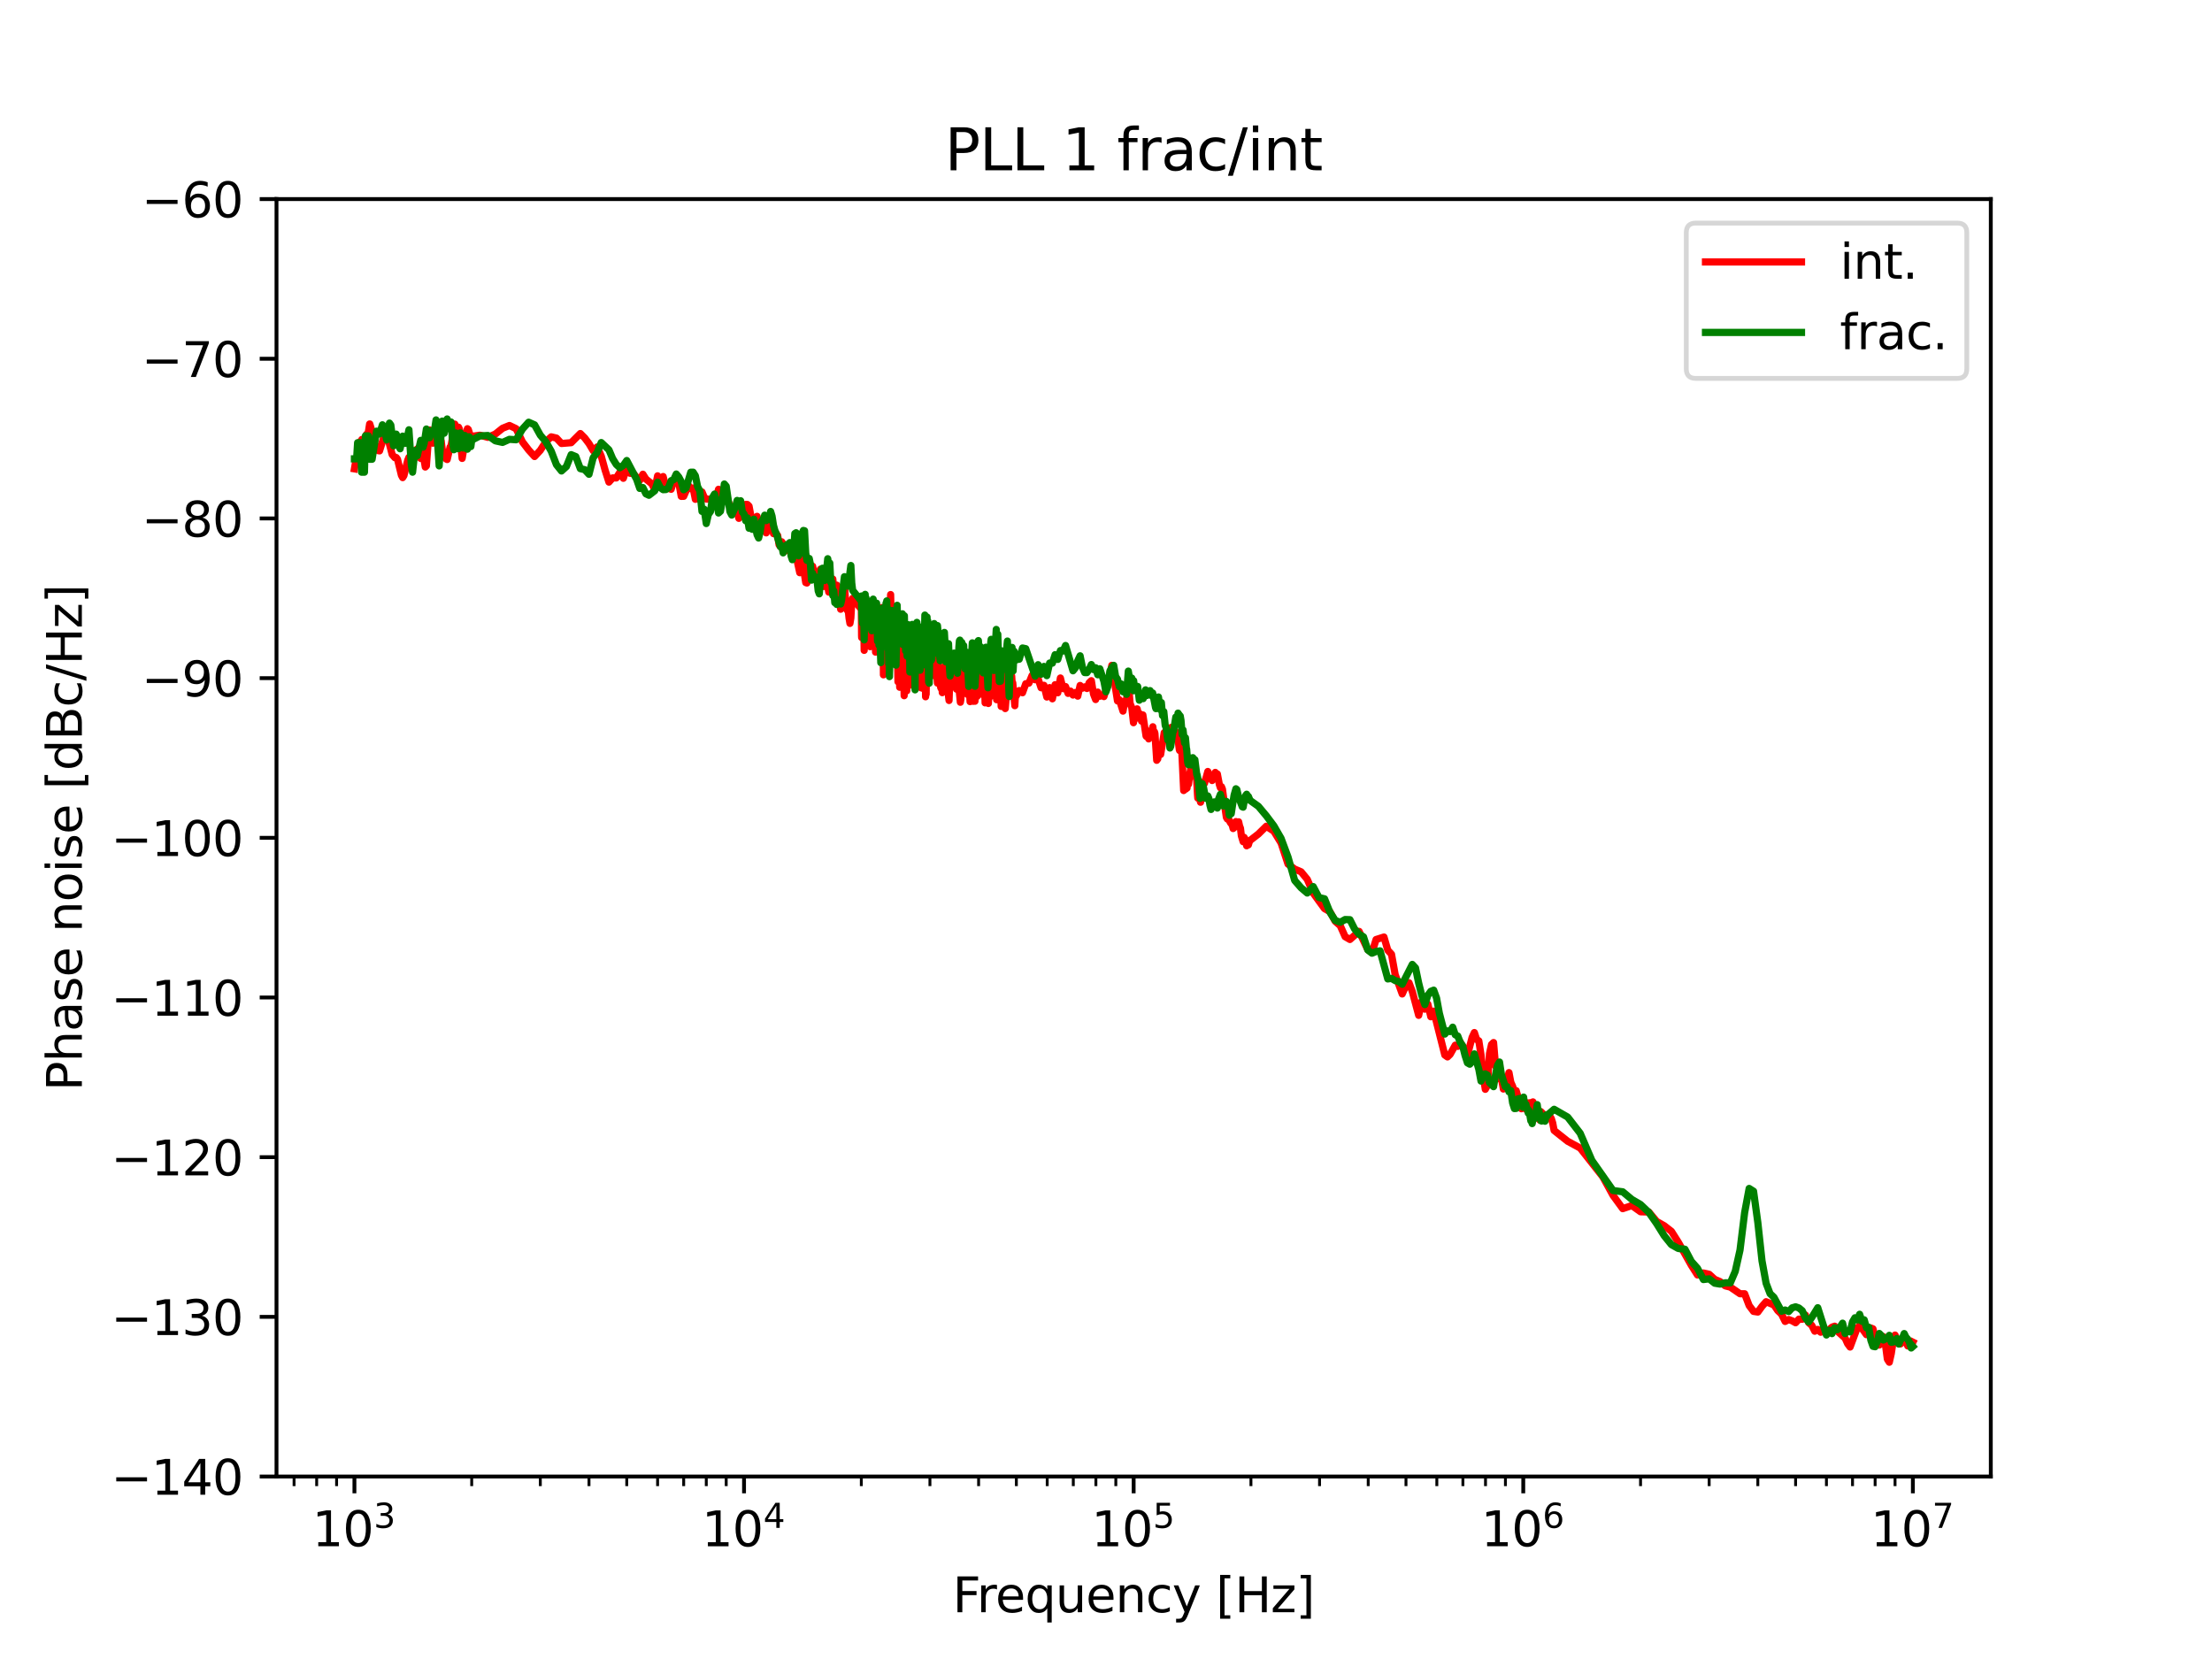 <?xml version="1.0" encoding="utf-8" standalone="no"?>
<!DOCTYPE svg PUBLIC "-//W3C//DTD SVG 1.1//EN"
  "http://www.w3.org/Graphics/SVG/1.1/DTD/svg11.dtd">
<svg xmlns:xlink="http://www.w3.org/1999/xlink" width="460.8pt" height="345.6pt" viewBox="0 0 460.8 345.6" xmlns="http://www.w3.org/2000/svg" version="1.1">
 <defs>
  <style type="text/css">*{stroke-linejoin: round; stroke-linecap: butt}</style>
 </defs>
 <g id="figure_1">
  <g id="patch_1">
   <path d="M 0 345.6 
L 460.8 345.6 
L 460.8 0 
L 0 0 
z
" style="fill: #ffffff"/>
  </g>
  <g id="axes_1">
   <g id="patch_2">
    <path d="M 57.6 307.584 
L 414.72 307.584 
L 414.72 41.472 
L 57.6 41.472 
z
" style="fill: #ffffff"/>
   </g>
   <g id="matplotlib.axis_1">
    <g id="xtick_1">
     <g id="line2d_1">
      <defs>
       <path id="m652bad8367" d="M 0 0 
L 0 3.5 
" style="stroke: #000000; stroke-width: 0.8"/>
      </defs>
      <g>
       <use xlink:href="#m652bad8367" x="73.833" y="307.584" style="stroke: #000000; stroke-width: 0.8"/>
      </g>
     </g>
     <g id="text_1">
      <!-- $\mathdefault{10^{3}}$ -->
      <g transform="translate(65.033 322.182)scale(0.1 -0.1)">
       <defs>
        <path id="DejaVuSans-31" d="M 794 531 
L 1825 531 
L 1825 4091 
L 703 3866 
L 703 4441 
L 1819 4666 
L 2450 4666 
L 2450 531 
L 3481 531 
L 3481 0 
L 794 0 
L 794 531 
z
" transform="scale(0.016)"/>
        <path id="DejaVuSans-30" d="M 2034 4250 
Q 1547 4250 1301 3770 
Q 1056 3291 1056 2328 
Q 1056 1369 1301 889 
Q 1547 409 2034 409 
Q 2525 409 2770 889 
Q 3016 1369 3016 2328 
Q 3016 3291 2770 3770 
Q 2525 4250 2034 4250 
z
M 2034 4750 
Q 2819 4750 3233 4129 
Q 3647 3509 3647 2328 
Q 3647 1150 3233 529 
Q 2819 -91 2034 -91 
Q 1250 -91 836 529 
Q 422 1150 422 2328 
Q 422 3509 836 4129 
Q 1250 4750 2034 4750 
z
" transform="scale(0.016)"/>
        <path id="DejaVuSans-33" d="M 2597 2516 
Q 3050 2419 3304 2112 
Q 3559 1806 3559 1356 
Q 3559 666 3084 287 
Q 2609 -91 1734 -91 
Q 1441 -91 1130 -33 
Q 819 25 488 141 
L 488 750 
Q 750 597 1062 519 
Q 1375 441 1716 441 
Q 2309 441 2620 675 
Q 2931 909 2931 1356 
Q 2931 1769 2642 2001 
Q 2353 2234 1838 2234 
L 1294 2234 
L 1294 2753 
L 1863 2753 
Q 2328 2753 2575 2939 
Q 2822 3125 2822 3475 
Q 2822 3834 2567 4026 
Q 2313 4219 1838 4219 
Q 1578 4219 1281 4162 
Q 984 4106 628 3988 
L 628 4550 
Q 988 4650 1302 4700 
Q 1616 4750 1894 4750 
Q 2613 4750 3031 4423 
Q 3450 4097 3450 3541 
Q 3450 3153 3228 2886 
Q 3006 2619 2597 2516 
z
" transform="scale(0.016)"/>
       </defs>
       <use xlink:href="#DejaVuSans-31" transform="translate(0 0.766)"/>
       <use xlink:href="#DejaVuSans-30" transform="translate(63.623 0.766)"/>
       <use xlink:href="#DejaVuSans-33" transform="translate(128.203 39.047)scale(0.7)"/>
      </g>
     </g>
    </g>
    <g id="xtick_2">
     <g id="line2d_2">
      <g>
       <use xlink:href="#m652bad8367" x="154.996" y="307.584" style="stroke: #000000; stroke-width: 0.8"/>
      </g>
     </g>
     <g id="text_2">
      <!-- $\mathdefault{10^{4}}$ -->
      <g transform="translate(146.196 322.182)scale(0.1 -0.1)">
       <defs>
        <path id="DejaVuSans-34" d="M 2419 4116 
L 825 1625 
L 2419 1625 
L 2419 4116 
z
M 2253 4666 
L 3047 4666 
L 3047 1625 
L 3713 1625 
L 3713 1100 
L 3047 1100 
L 3047 0 
L 2419 0 
L 2419 1100 
L 313 1100 
L 313 1709 
L 2253 4666 
z
" transform="scale(0.016)"/>
       </defs>
       <use xlink:href="#DejaVuSans-31" transform="translate(0 0.684)"/>
       <use xlink:href="#DejaVuSans-30" transform="translate(63.623 0.684)"/>
       <use xlink:href="#DejaVuSans-34" transform="translate(128.203 38.966)scale(0.7)"/>
      </g>
     </g>
    </g>
    <g id="xtick_3">
     <g id="line2d_3">
      <g>
       <use xlink:href="#m652bad8367" x="236.16" y="307.584" style="stroke: #000000; stroke-width: 0.8"/>
      </g>
     </g>
     <g id="text_3">
      <!-- $\mathdefault{10^{5}}$ -->
      <g transform="translate(227.36 322.182)scale(0.1 -0.1)">
       <defs>
        <path id="DejaVuSans-35" d="M 691 4666 
L 3169 4666 
L 3169 4134 
L 1269 4134 
L 1269 2991 
Q 1406 3038 1543 3061 
Q 1681 3084 1819 3084 
Q 2600 3084 3056 2656 
Q 3513 2228 3513 1497 
Q 3513 744 3044 326 
Q 2575 -91 1722 -91 
Q 1428 -91 1123 -41 
Q 819 9 494 109 
L 494 744 
Q 775 591 1075 516 
Q 1375 441 1709 441 
Q 2250 441 2565 725 
Q 2881 1009 2881 1497 
Q 2881 1984 2565 2268 
Q 2250 2553 1709 2553 
Q 1456 2553 1204 2497 
Q 953 2441 691 2322 
L 691 4666 
z
" transform="scale(0.016)"/>
       </defs>
       <use xlink:href="#DejaVuSans-31" transform="translate(0 0.684)"/>
       <use xlink:href="#DejaVuSans-30" transform="translate(63.623 0.684)"/>
       <use xlink:href="#DejaVuSans-35" transform="translate(128.203 38.966)scale(0.7)"/>
      </g>
     </g>
    </g>
    <g id="xtick_4">
     <g id="line2d_4">
      <g>
       <use xlink:href="#m652bad8367" x="317.324" y="307.584" style="stroke: #000000; stroke-width: 0.8"/>
      </g>
     </g>
     <g id="text_4">
      <!-- $\mathdefault{10^{6}}$ -->
      <g transform="translate(308.524 322.182)scale(0.1 -0.1)">
       <defs>
        <path id="DejaVuSans-36" d="M 2113 2584 
Q 1688 2584 1439 2293 
Q 1191 2003 1191 1497 
Q 1191 994 1439 701 
Q 1688 409 2113 409 
Q 2538 409 2786 701 
Q 3034 994 3034 1497 
Q 3034 2003 2786 2293 
Q 2538 2584 2113 2584 
z
M 3366 4563 
L 3366 3988 
Q 3128 4100 2886 4159 
Q 2644 4219 2406 4219 
Q 1781 4219 1451 3797 
Q 1122 3375 1075 2522 
Q 1259 2794 1537 2939 
Q 1816 3084 2150 3084 
Q 2853 3084 3261 2657 
Q 3669 2231 3669 1497 
Q 3669 778 3244 343 
Q 2819 -91 2113 -91 
Q 1303 -91 875 529 
Q 447 1150 447 2328 
Q 447 3434 972 4092 
Q 1497 4750 2381 4750 
Q 2619 4750 2861 4703 
Q 3103 4656 3366 4563 
z
" transform="scale(0.016)"/>
       </defs>
       <use xlink:href="#DejaVuSans-31" transform="translate(0 0.766)"/>
       <use xlink:href="#DejaVuSans-30" transform="translate(63.623 0.766)"/>
       <use xlink:href="#DejaVuSans-36" transform="translate(128.203 39.047)scale(0.7)"/>
      </g>
     </g>
    </g>
    <g id="xtick_5">
     <g id="line2d_5">
      <g>
       <use xlink:href="#m652bad8367" x="398.487" y="307.584" style="stroke: #000000; stroke-width: 0.8"/>
      </g>
     </g>
     <g id="text_5">
      <!-- $\mathdefault{10^{7}}$ -->
      <g transform="translate(389.687 322.182)scale(0.1 -0.1)">
       <defs>
        <path id="DejaVuSans-37" d="M 525 4666 
L 3525 4666 
L 3525 4397 
L 1831 0 
L 1172 0 
L 2766 4134 
L 525 4134 
L 525 4666 
z
" transform="scale(0.016)"/>
       </defs>
       <use xlink:href="#DejaVuSans-31" transform="translate(0 0.684)"/>
       <use xlink:href="#DejaVuSans-30" transform="translate(63.623 0.684)"/>
       <use xlink:href="#DejaVuSans-37" transform="translate(128.203 38.966)scale(0.7)"/>
      </g>
     </g>
    </g>
    <g id="xtick_6">
     <g id="line2d_6">
      <defs>
       <path id="m8fe0dca029" d="M 0 0 
L 0 2 
" style="stroke: #000000; stroke-width: 0.6"/>
      </defs>
      <g>
       <use xlink:href="#m8fe0dca029" x="61.26" y="307.584" style="stroke: #000000; stroke-width: 0.6"/>
      </g>
     </g>
    </g>
    <g id="xtick_7">
     <g id="line2d_7">
      <g>
       <use xlink:href="#m8fe0dca029" x="65.967" y="307.584" style="stroke: #000000; stroke-width: 0.6"/>
      </g>
     </g>
    </g>
    <g id="xtick_8">
     <g id="line2d_8">
      <g>
       <use xlink:href="#m8fe0dca029" x="70.119" y="307.584" style="stroke: #000000; stroke-width: 0.6"/>
      </g>
     </g>
    </g>
    <g id="xtick_9">
     <g id="line2d_9">
      <g>
       <use xlink:href="#m8fe0dca029" x="98.265" y="307.584" style="stroke: #000000; stroke-width: 0.6"/>
      </g>
     </g>
    </g>
    <g id="xtick_10">
     <g id="line2d_10">
      <g>
       <use xlink:href="#m8fe0dca029" x="112.558" y="307.584" style="stroke: #000000; stroke-width: 0.6"/>
      </g>
     </g>
    </g>
    <g id="xtick_11">
     <g id="line2d_11">
      <g>
       <use xlink:href="#m8fe0dca029" x="122.698" y="307.584" style="stroke: #000000; stroke-width: 0.6"/>
      </g>
     </g>
    </g>
    <g id="xtick_12">
     <g id="line2d_12">
      <g>
       <use xlink:href="#m8fe0dca029" x="130.564" y="307.584" style="stroke: #000000; stroke-width: 0.6"/>
      </g>
     </g>
    </g>
    <g id="xtick_13">
     <g id="line2d_13">
      <g>
       <use xlink:href="#m8fe0dca029" x="136.99" y="307.584" style="stroke: #000000; stroke-width: 0.6"/>
      </g>
     </g>
    </g>
    <g id="xtick_14">
     <g id="line2d_14">
      <g>
       <use xlink:href="#m8fe0dca029" x="142.424" y="307.584" style="stroke: #000000; stroke-width: 0.6"/>
      </g>
     </g>
    </g>
    <g id="xtick_15">
     <g id="line2d_15">
      <g>
       <use xlink:href="#m8fe0dca029" x="147.131" y="307.584" style="stroke: #000000; stroke-width: 0.6"/>
      </g>
     </g>
    </g>
    <g id="xtick_16">
     <g id="line2d_16">
      <g>
       <use xlink:href="#m8fe0dca029" x="151.283" y="307.584" style="stroke: #000000; stroke-width: 0.6"/>
      </g>
     </g>
    </g>
    <g id="xtick_17">
     <g id="line2d_17">
      <g>
       <use xlink:href="#m8fe0dca029" x="179.429" y="307.584" style="stroke: #000000; stroke-width: 0.6"/>
      </g>
     </g>
    </g>
    <g id="xtick_18">
     <g id="line2d_18">
      <g>
       <use xlink:href="#m8fe0dca029" x="193.721" y="307.584" style="stroke: #000000; stroke-width: 0.6"/>
      </g>
     </g>
    </g>
    <g id="xtick_19">
     <g id="line2d_19">
      <g>
       <use xlink:href="#m8fe0dca029" x="203.862" y="307.584" style="stroke: #000000; stroke-width: 0.6"/>
      </g>
     </g>
    </g>
    <g id="xtick_20">
     <g id="line2d_20">
      <g>
       <use xlink:href="#m8fe0dca029" x="211.727" y="307.584" style="stroke: #000000; stroke-width: 0.6"/>
      </g>
     </g>
    </g>
    <g id="xtick_21">
     <g id="line2d_21">
      <g>
       <use xlink:href="#m8fe0dca029" x="218.154" y="307.584" style="stroke: #000000; stroke-width: 0.6"/>
      </g>
     </g>
    </g>
    <g id="xtick_22">
     <g id="line2d_22">
      <g>
       <use xlink:href="#m8fe0dca029" x="223.588" y="307.584" style="stroke: #000000; stroke-width: 0.6"/>
      </g>
     </g>
    </g>
    <g id="xtick_23">
     <g id="line2d_23">
      <g>
       <use xlink:href="#m8fe0dca029" x="228.294" y="307.584" style="stroke: #000000; stroke-width: 0.6"/>
      </g>
     </g>
    </g>
    <g id="xtick_24">
     <g id="line2d_24">
      <g>
       <use xlink:href="#m8fe0dca029" x="232.446" y="307.584" style="stroke: #000000; stroke-width: 0.6"/>
      </g>
     </g>
    </g>
    <g id="xtick_25">
     <g id="line2d_25">
      <g>
       <use xlink:href="#m8fe0dca029" x="260.593" y="307.584" style="stroke: #000000; stroke-width: 0.6"/>
      </g>
     </g>
    </g>
    <g id="xtick_26">
     <g id="line2d_26">
      <g>
       <use xlink:href="#m8fe0dca029" x="274.885" y="307.584" style="stroke: #000000; stroke-width: 0.6"/>
      </g>
     </g>
    </g>
    <g id="xtick_27">
     <g id="line2d_27">
      <g>
       <use xlink:href="#m8fe0dca029" x="285.025" y="307.584" style="stroke: #000000; stroke-width: 0.6"/>
      </g>
     </g>
    </g>
    <g id="xtick_28">
     <g id="line2d_28">
      <g>
       <use xlink:href="#m8fe0dca029" x="292.891" y="307.584" style="stroke: #000000; stroke-width: 0.6"/>
      </g>
     </g>
    </g>
    <g id="xtick_29">
     <g id="line2d_29">
      <g>
       <use xlink:href="#m8fe0dca029" x="299.318" y="307.584" style="stroke: #000000; stroke-width: 0.6"/>
      </g>
     </g>
    </g>
    <g id="xtick_30">
     <g id="line2d_30">
      <g>
       <use xlink:href="#m8fe0dca029" x="304.751" y="307.584" style="stroke: #000000; stroke-width: 0.6"/>
      </g>
     </g>
    </g>
    <g id="xtick_31">
     <g id="line2d_31">
      <g>
       <use xlink:href="#m8fe0dca029" x="309.458" y="307.584" style="stroke: #000000; stroke-width: 0.6"/>
      </g>
     </g>
    </g>
    <g id="xtick_32">
     <g id="line2d_32">
      <g>
       <use xlink:href="#m8fe0dca029" x="313.61" y="307.584" style="stroke: #000000; stroke-width: 0.6"/>
      </g>
     </g>
    </g>
    <g id="xtick_33">
     <g id="line2d_33">
      <g>
       <use xlink:href="#m8fe0dca029" x="341.756" y="307.584" style="stroke: #000000; stroke-width: 0.6"/>
      </g>
     </g>
    </g>
    <g id="xtick_34">
     <g id="line2d_34">
      <g>
       <use xlink:href="#m8fe0dca029" x="356.049" y="307.584" style="stroke: #000000; stroke-width: 0.6"/>
      </g>
     </g>
    </g>
    <g id="xtick_35">
     <g id="line2d_35">
      <g>
       <use xlink:href="#m8fe0dca029" x="366.189" y="307.584" style="stroke: #000000; stroke-width: 0.6"/>
      </g>
     </g>
    </g>
    <g id="xtick_36">
     <g id="line2d_36">
      <g>
       <use xlink:href="#m8fe0dca029" x="374.055" y="307.584" style="stroke: #000000; stroke-width: 0.6"/>
      </g>
     </g>
    </g>
    <g id="xtick_37">
     <g id="line2d_37">
      <g>
       <use xlink:href="#m8fe0dca029" x="380.481" y="307.584" style="stroke: #000000; stroke-width: 0.6"/>
      </g>
     </g>
    </g>
    <g id="xtick_38">
     <g id="line2d_38">
      <g>
       <use xlink:href="#m8fe0dca029" x="385.915" y="307.584" style="stroke: #000000; stroke-width: 0.6"/>
      </g>
     </g>
    </g>
    <g id="xtick_39">
     <g id="line2d_39">
      <g>
       <use xlink:href="#m8fe0dca029" x="390.622" y="307.584" style="stroke: #000000; stroke-width: 0.6"/>
      </g>
     </g>
    </g>
    <g id="xtick_40">
     <g id="line2d_40">
      <g>
       <use xlink:href="#m8fe0dca029" x="394.773" y="307.584" style="stroke: #000000; stroke-width: 0.6"/>
      </g>
     </g>
    </g>
    <g id="text_6">
     <!-- Frequency [Hz] -->
     <g transform="translate(198.455 335.861)scale(0.1 -0.1)">
      <defs>
       <path id="DejaVuSans-46" d="M 628 4666 
L 3309 4666 
L 3309 4134 
L 1259 4134 
L 1259 2759 
L 3109 2759 
L 3109 2228 
L 1259 2228 
L 1259 0 
L 628 0 
L 628 4666 
z
" transform="scale(0.016)"/>
       <path id="DejaVuSans-72" d="M 2631 2963 
Q 2534 3019 2420 3045 
Q 2306 3072 2169 3072 
Q 1681 3072 1420 2755 
Q 1159 2438 1159 1844 
L 1159 0 
L 581 0 
L 581 3500 
L 1159 3500 
L 1159 2956 
Q 1341 3275 1631 3429 
Q 1922 3584 2338 3584 
Q 2397 3584 2469 3576 
Q 2541 3569 2628 3553 
L 2631 2963 
z
" transform="scale(0.016)"/>
       <path id="DejaVuSans-65" d="M 3597 1894 
L 3597 1613 
L 953 1613 
Q 991 1019 1311 708 
Q 1631 397 2203 397 
Q 2534 397 2845 478 
Q 3156 559 3463 722 
L 3463 178 
Q 3153 47 2828 -22 
Q 2503 -91 2169 -91 
Q 1331 -91 842 396 
Q 353 884 353 1716 
Q 353 2575 817 3079 
Q 1281 3584 2069 3584 
Q 2775 3584 3186 3129 
Q 3597 2675 3597 1894 
z
M 3022 2063 
Q 3016 2534 2758 2815 
Q 2500 3097 2075 3097 
Q 1594 3097 1305 2825 
Q 1016 2553 972 2059 
L 3022 2063 
z
" transform="scale(0.016)"/>
       <path id="DejaVuSans-71" d="M 947 1747 
Q 947 1113 1208 752 
Q 1469 391 1925 391 
Q 2381 391 2643 752 
Q 2906 1113 2906 1747 
Q 2906 2381 2643 2742 
Q 2381 3103 1925 3103 
Q 1469 3103 1208 2742 
Q 947 2381 947 1747 
z
M 2906 525 
Q 2725 213 2448 61 
Q 2172 -91 1784 -91 
Q 1150 -91 751 415 
Q 353 922 353 1747 
Q 353 2572 751 3078 
Q 1150 3584 1784 3584 
Q 2172 3584 2448 3432 
Q 2725 3281 2906 2969 
L 2906 3500 
L 3481 3500 
L 3481 -1331 
L 2906 -1331 
L 2906 525 
z
" transform="scale(0.016)"/>
       <path id="DejaVuSans-75" d="M 544 1381 
L 544 3500 
L 1119 3500 
L 1119 1403 
Q 1119 906 1312 657 
Q 1506 409 1894 409 
Q 2359 409 2629 706 
Q 2900 1003 2900 1516 
L 2900 3500 
L 3475 3500 
L 3475 0 
L 2900 0 
L 2900 538 
Q 2691 219 2414 64 
Q 2138 -91 1772 -91 
Q 1169 -91 856 284 
Q 544 659 544 1381 
z
M 1991 3584 
L 1991 3584 
z
" transform="scale(0.016)"/>
       <path id="DejaVuSans-6e" d="M 3513 2113 
L 3513 0 
L 2938 0 
L 2938 2094 
Q 2938 2591 2744 2837 
Q 2550 3084 2163 3084 
Q 1697 3084 1428 2787 
Q 1159 2491 1159 1978 
L 1159 0 
L 581 0 
L 581 3500 
L 1159 3500 
L 1159 2956 
Q 1366 3272 1645 3428 
Q 1925 3584 2291 3584 
Q 2894 3584 3203 3211 
Q 3513 2838 3513 2113 
z
" transform="scale(0.016)"/>
       <path id="DejaVuSans-63" d="M 3122 3366 
L 3122 2828 
Q 2878 2963 2633 3030 
Q 2388 3097 2138 3097 
Q 1578 3097 1268 2742 
Q 959 2388 959 1747 
Q 959 1106 1268 751 
Q 1578 397 2138 397 
Q 2388 397 2633 464 
Q 2878 531 3122 666 
L 3122 134 
Q 2881 22 2623 -34 
Q 2366 -91 2075 -91 
Q 1284 -91 818 406 
Q 353 903 353 1747 
Q 353 2603 823 3093 
Q 1294 3584 2113 3584 
Q 2378 3584 2631 3529 
Q 2884 3475 3122 3366 
z
" transform="scale(0.016)"/>
       <path id="DejaVuSans-79" d="M 2059 -325 
Q 1816 -950 1584 -1140 
Q 1353 -1331 966 -1331 
L 506 -1331 
L 506 -850 
L 844 -850 
Q 1081 -850 1212 -737 
Q 1344 -625 1503 -206 
L 1606 56 
L 191 3500 
L 800 3500 
L 1894 763 
L 2988 3500 
L 3597 3500 
L 2059 -325 
z
" transform="scale(0.016)"/>
       <path id="DejaVuSans-20" transform="scale(0.016)"/>
       <path id="DejaVuSans-5b" d="M 550 4863 
L 1875 4863 
L 1875 4416 
L 1125 4416 
L 1125 -397 
L 1875 -397 
L 1875 -844 
L 550 -844 
L 550 4863 
z
" transform="scale(0.016)"/>
       <path id="DejaVuSans-48" d="M 628 4666 
L 1259 4666 
L 1259 2753 
L 3553 2753 
L 3553 4666 
L 4184 4666 
L 4184 0 
L 3553 0 
L 3553 2222 
L 1259 2222 
L 1259 0 
L 628 0 
L 628 4666 
z
" transform="scale(0.016)"/>
       <path id="DejaVuSans-7a" d="M 353 3500 
L 3084 3500 
L 3084 2975 
L 922 459 
L 3084 459 
L 3084 0 
L 275 0 
L 275 525 
L 2438 3041 
L 353 3041 
L 353 3500 
z
" transform="scale(0.016)"/>
       <path id="DejaVuSans-5d" d="M 1947 4863 
L 1947 -844 
L 622 -844 
L 622 -397 
L 1369 -397 
L 1369 4416 
L 622 4416 
L 622 4863 
L 1947 4863 
z
" transform="scale(0.016)"/>
      </defs>
      <use xlink:href="#DejaVuSans-46"/>
      <use xlink:href="#DejaVuSans-72" x="50.27"/>
      <use xlink:href="#DejaVuSans-65" x="89.133"/>
      <use xlink:href="#DejaVuSans-71" x="150.656"/>
      <use xlink:href="#DejaVuSans-75" x="214.133"/>
      <use xlink:href="#DejaVuSans-65" x="277.512"/>
      <use xlink:href="#DejaVuSans-6e" x="339.035"/>
      <use xlink:href="#DejaVuSans-63" x="402.414"/>
      <use xlink:href="#DejaVuSans-79" x="457.395"/>
      <use xlink:href="#DejaVuSans-20" x="516.574"/>
      <use xlink:href="#DejaVuSans-5b" x="548.361"/>
      <use xlink:href="#DejaVuSans-48" x="587.375"/>
      <use xlink:href="#DejaVuSans-7a" x="662.57"/>
      <use xlink:href="#DejaVuSans-5d" x="715.061"/>
     </g>
    </g>
   </g>
   <g id="matplotlib.axis_2">
    <g id="ytick_1">
     <g id="line2d_41">
      <defs>
       <path id="md390a294b3" d="M 0 0 
L -3.5 0 
" style="stroke: #000000; stroke-width: 0.8"/>
      </defs>
      <g>
       <use xlink:href="#md390a294b3" x="57.6" y="307.584" style="stroke: #000000; stroke-width: 0.8"/>
      </g>
     </g>
     <g id="text_7">
      <!-- −140 -->
      <g transform="translate(23.133 311.383)scale(0.1 -0.1)">
       <defs>
        <path id="DejaVuSans-2212" d="M 678 2272 
L 4684 2272 
L 4684 1741 
L 678 1741 
L 678 2272 
z
" transform="scale(0.016)"/>
       </defs>
       <use xlink:href="#DejaVuSans-2212"/>
       <use xlink:href="#DejaVuSans-31" x="83.789"/>
       <use xlink:href="#DejaVuSans-34" x="147.412"/>
       <use xlink:href="#DejaVuSans-30" x="211.035"/>
      </g>
     </g>
    </g>
    <g id="ytick_2">
     <g id="line2d_42">
      <g>
       <use xlink:href="#md390a294b3" x="57.6" y="274.32" style="stroke: #000000; stroke-width: 0.8"/>
      </g>
     </g>
     <g id="text_8">
      <!-- −130 -->
      <g transform="translate(23.133 278.119)scale(0.1 -0.1)">
       <use xlink:href="#DejaVuSans-2212"/>
       <use xlink:href="#DejaVuSans-31" x="83.789"/>
       <use xlink:href="#DejaVuSans-33" x="147.412"/>
       <use xlink:href="#DejaVuSans-30" x="211.035"/>
      </g>
     </g>
    </g>
    <g id="ytick_3">
     <g id="line2d_43">
      <g>
       <use xlink:href="#md390a294b3" x="57.6" y="241.056" style="stroke: #000000; stroke-width: 0.8"/>
      </g>
     </g>
     <g id="text_9">
      <!-- −120 -->
      <g transform="translate(23.133 244.855)scale(0.1 -0.1)">
       <defs>
        <path id="DejaVuSans-32" d="M 1228 531 
L 3431 531 
L 3431 0 
L 469 0 
L 469 531 
Q 828 903 1448 1529 
Q 2069 2156 2228 2338 
Q 2531 2678 2651 2914 
Q 2772 3150 2772 3378 
Q 2772 3750 2511 3984 
Q 2250 4219 1831 4219 
Q 1534 4219 1204 4116 
Q 875 4013 500 3803 
L 500 4441 
Q 881 4594 1212 4672 
Q 1544 4750 1819 4750 
Q 2544 4750 2975 4387 
Q 3406 4025 3406 3419 
Q 3406 3131 3298 2873 
Q 3191 2616 2906 2266 
Q 2828 2175 2409 1742 
Q 1991 1309 1228 531 
z
" transform="scale(0.016)"/>
       </defs>
       <use xlink:href="#DejaVuSans-2212"/>
       <use xlink:href="#DejaVuSans-31" x="83.789"/>
       <use xlink:href="#DejaVuSans-32" x="147.412"/>
       <use xlink:href="#DejaVuSans-30" x="211.035"/>
      </g>
     </g>
    </g>
    <g id="ytick_4">
     <g id="line2d_44">
      <g>
       <use xlink:href="#md390a294b3" x="57.6" y="207.792" style="stroke: #000000; stroke-width: 0.8"/>
      </g>
     </g>
     <g id="text_10">
      <!-- −110 -->
      <g transform="translate(23.133 211.591)scale(0.1 -0.1)">
       <use xlink:href="#DejaVuSans-2212"/>
       <use xlink:href="#DejaVuSans-31" x="83.789"/>
       <use xlink:href="#DejaVuSans-31" x="147.412"/>
       <use xlink:href="#DejaVuSans-30" x="211.035"/>
      </g>
     </g>
    </g>
    <g id="ytick_5">
     <g id="line2d_45">
      <g>
       <use xlink:href="#md390a294b3" x="57.6" y="174.528" style="stroke: #000000; stroke-width: 0.8"/>
      </g>
     </g>
     <g id="text_11">
      <!-- −100 -->
      <g transform="translate(23.133 178.327)scale(0.1 -0.1)">
       <use xlink:href="#DejaVuSans-2212"/>
       <use xlink:href="#DejaVuSans-31" x="83.789"/>
       <use xlink:href="#DejaVuSans-30" x="147.412"/>
       <use xlink:href="#DejaVuSans-30" x="211.035"/>
      </g>
     </g>
    </g>
    <g id="ytick_6">
     <g id="line2d_46">
      <g>
       <use xlink:href="#md390a294b3" x="57.6" y="141.264" style="stroke: #000000; stroke-width: 0.8"/>
      </g>
     </g>
     <g id="text_12">
      <!-- −90 -->
      <g transform="translate(29.495 145.063)scale(0.1 -0.1)">
       <defs>
        <path id="DejaVuSans-39" d="M 703 97 
L 703 672 
Q 941 559 1184 500 
Q 1428 441 1663 441 
Q 2288 441 2617 861 
Q 2947 1281 2994 2138 
Q 2813 1869 2534 1725 
Q 2256 1581 1919 1581 
Q 1219 1581 811 2004 
Q 403 2428 403 3163 
Q 403 3881 828 4315 
Q 1253 4750 1959 4750 
Q 2769 4750 3195 4129 
Q 3622 3509 3622 2328 
Q 3622 1225 3098 567 
Q 2575 -91 1691 -91 
Q 1453 -91 1209 -44 
Q 966 3 703 97 
z
M 1959 2075 
Q 2384 2075 2632 2365 
Q 2881 2656 2881 3163 
Q 2881 3666 2632 3958 
Q 2384 4250 1959 4250 
Q 1534 4250 1286 3958 
Q 1038 3666 1038 3163 
Q 1038 2656 1286 2365 
Q 1534 2075 1959 2075 
z
" transform="scale(0.016)"/>
       </defs>
       <use xlink:href="#DejaVuSans-2212"/>
       <use xlink:href="#DejaVuSans-39" x="83.789"/>
       <use xlink:href="#DejaVuSans-30" x="147.412"/>
      </g>
     </g>
    </g>
    <g id="ytick_7">
     <g id="line2d_47">
      <g>
       <use xlink:href="#md390a294b3" x="57.6" y="108" style="stroke: #000000; stroke-width: 0.8"/>
      </g>
     </g>
     <g id="text_13">
      <!-- −80 -->
      <g transform="translate(29.495 111.799)scale(0.1 -0.1)">
       <defs>
        <path id="DejaVuSans-38" d="M 2034 2216 
Q 1584 2216 1326 1975 
Q 1069 1734 1069 1313 
Q 1069 891 1326 650 
Q 1584 409 2034 409 
Q 2484 409 2743 651 
Q 3003 894 3003 1313 
Q 3003 1734 2745 1975 
Q 2488 2216 2034 2216 
z
M 1403 2484 
Q 997 2584 770 2862 
Q 544 3141 544 3541 
Q 544 4100 942 4425 
Q 1341 4750 2034 4750 
Q 2731 4750 3128 4425 
Q 3525 4100 3525 3541 
Q 3525 3141 3298 2862 
Q 3072 2584 2669 2484 
Q 3125 2378 3379 2068 
Q 3634 1759 3634 1313 
Q 3634 634 3220 271 
Q 2806 -91 2034 -91 
Q 1263 -91 848 271 
Q 434 634 434 1313 
Q 434 1759 690 2068 
Q 947 2378 1403 2484 
z
M 1172 3481 
Q 1172 3119 1398 2916 
Q 1625 2713 2034 2713 
Q 2441 2713 2670 2916 
Q 2900 3119 2900 3481 
Q 2900 3844 2670 4047 
Q 2441 4250 2034 4250 
Q 1625 4250 1398 4047 
Q 1172 3844 1172 3481 
z
" transform="scale(0.016)"/>
       </defs>
       <use xlink:href="#DejaVuSans-2212"/>
       <use xlink:href="#DejaVuSans-38" x="83.789"/>
       <use xlink:href="#DejaVuSans-30" x="147.412"/>
      </g>
     </g>
    </g>
    <g id="ytick_8">
     <g id="line2d_48">
      <g>
       <use xlink:href="#md390a294b3" x="57.6" y="74.736" style="stroke: #000000; stroke-width: 0.8"/>
      </g>
     </g>
     <g id="text_14">
      <!-- −70 -->
      <g transform="translate(29.495 78.535)scale(0.1 -0.1)">
       <use xlink:href="#DejaVuSans-2212"/>
       <use xlink:href="#DejaVuSans-37" x="83.789"/>
       <use xlink:href="#DejaVuSans-30" x="147.412"/>
      </g>
     </g>
    </g>
    <g id="ytick_9">
     <g id="line2d_49">
      <g>
       <use xlink:href="#md390a294b3" x="57.6" y="41.472" style="stroke: #000000; stroke-width: 0.8"/>
      </g>
     </g>
     <g id="text_15">
      <!-- −60 -->
      <g transform="translate(29.495 45.271)scale(0.1 -0.1)">
       <use xlink:href="#DejaVuSans-2212"/>
       <use xlink:href="#DejaVuSans-36" x="83.789"/>
       <use xlink:href="#DejaVuSans-30" x="147.412"/>
      </g>
     </g>
    </g>
    <g id="text_16">
     <!-- Phase noise [dBc/Hz] -->
     <g transform="translate(17.053 227.258)rotate(-90)scale(0.1 -0.1)">
      <defs>
       <path id="DejaVuSans-50" d="M 1259 4147 
L 1259 2394 
L 2053 2394 
Q 2494 2394 2734 2622 
Q 2975 2850 2975 3272 
Q 2975 3691 2734 3919 
Q 2494 4147 2053 4147 
L 1259 4147 
z
M 628 4666 
L 2053 4666 
Q 2838 4666 3239 4311 
Q 3641 3956 3641 3272 
Q 3641 2581 3239 2228 
Q 2838 1875 2053 1875 
L 1259 1875 
L 1259 0 
L 628 0 
L 628 4666 
z
" transform="scale(0.016)"/>
       <path id="DejaVuSans-68" d="M 3513 2113 
L 3513 0 
L 2938 0 
L 2938 2094 
Q 2938 2591 2744 2837 
Q 2550 3084 2163 3084 
Q 1697 3084 1428 2787 
Q 1159 2491 1159 1978 
L 1159 0 
L 581 0 
L 581 4863 
L 1159 4863 
L 1159 2956 
Q 1366 3272 1645 3428 
Q 1925 3584 2291 3584 
Q 2894 3584 3203 3211 
Q 3513 2838 3513 2113 
z
" transform="scale(0.016)"/>
       <path id="DejaVuSans-61" d="M 2194 1759 
Q 1497 1759 1228 1600 
Q 959 1441 959 1056 
Q 959 750 1161 570 
Q 1363 391 1709 391 
Q 2188 391 2477 730 
Q 2766 1069 2766 1631 
L 2766 1759 
L 2194 1759 
z
M 3341 1997 
L 3341 0 
L 2766 0 
L 2766 531 
Q 2569 213 2275 61 
Q 1981 -91 1556 -91 
Q 1019 -91 701 211 
Q 384 513 384 1019 
Q 384 1609 779 1909 
Q 1175 2209 1959 2209 
L 2766 2209 
L 2766 2266 
Q 2766 2663 2505 2880 
Q 2244 3097 1772 3097 
Q 1472 3097 1187 3025 
Q 903 2953 641 2809 
L 641 3341 
Q 956 3463 1253 3523 
Q 1550 3584 1831 3584 
Q 2591 3584 2966 3190 
Q 3341 2797 3341 1997 
z
" transform="scale(0.016)"/>
       <path id="DejaVuSans-73" d="M 2834 3397 
L 2834 2853 
Q 2591 2978 2328 3040 
Q 2066 3103 1784 3103 
Q 1356 3103 1142 2972 
Q 928 2841 928 2578 
Q 928 2378 1081 2264 
Q 1234 2150 1697 2047 
L 1894 2003 
Q 2506 1872 2764 1633 
Q 3022 1394 3022 966 
Q 3022 478 2636 193 
Q 2250 -91 1575 -91 
Q 1294 -91 989 -36 
Q 684 19 347 128 
L 347 722 
Q 666 556 975 473 
Q 1284 391 1588 391 
Q 1994 391 2212 530 
Q 2431 669 2431 922 
Q 2431 1156 2273 1281 
Q 2116 1406 1581 1522 
L 1381 1569 
Q 847 1681 609 1914 
Q 372 2147 372 2553 
Q 372 3047 722 3315 
Q 1072 3584 1716 3584 
Q 2034 3584 2315 3537 
Q 2597 3491 2834 3397 
z
" transform="scale(0.016)"/>
       <path id="DejaVuSans-6f" d="M 1959 3097 
Q 1497 3097 1228 2736 
Q 959 2375 959 1747 
Q 959 1119 1226 758 
Q 1494 397 1959 397 
Q 2419 397 2687 759 
Q 2956 1122 2956 1747 
Q 2956 2369 2687 2733 
Q 2419 3097 1959 3097 
z
M 1959 3584 
Q 2709 3584 3137 3096 
Q 3566 2609 3566 1747 
Q 3566 888 3137 398 
Q 2709 -91 1959 -91 
Q 1206 -91 779 398 
Q 353 888 353 1747 
Q 353 2609 779 3096 
Q 1206 3584 1959 3584 
z
" transform="scale(0.016)"/>
       <path id="DejaVuSans-69" d="M 603 3500 
L 1178 3500 
L 1178 0 
L 603 0 
L 603 3500 
z
M 603 4863 
L 1178 4863 
L 1178 4134 
L 603 4134 
L 603 4863 
z
" transform="scale(0.016)"/>
       <path id="DejaVuSans-64" d="M 2906 2969 
L 2906 4863 
L 3481 4863 
L 3481 0 
L 2906 0 
L 2906 525 
Q 2725 213 2448 61 
Q 2172 -91 1784 -91 
Q 1150 -91 751 415 
Q 353 922 353 1747 
Q 353 2572 751 3078 
Q 1150 3584 1784 3584 
Q 2172 3584 2448 3432 
Q 2725 3281 2906 2969 
z
M 947 1747 
Q 947 1113 1208 752 
Q 1469 391 1925 391 
Q 2381 391 2643 752 
Q 2906 1113 2906 1747 
Q 2906 2381 2643 2742 
Q 2381 3103 1925 3103 
Q 1469 3103 1208 2742 
Q 947 2381 947 1747 
z
" transform="scale(0.016)"/>
       <path id="DejaVuSans-42" d="M 1259 2228 
L 1259 519 
L 2272 519 
Q 2781 519 3026 730 
Q 3272 941 3272 1375 
Q 3272 1813 3026 2020 
Q 2781 2228 2272 2228 
L 1259 2228 
z
M 1259 4147 
L 1259 2741 
L 2194 2741 
Q 2656 2741 2882 2914 
Q 3109 3088 3109 3444 
Q 3109 3797 2882 3972 
Q 2656 4147 2194 4147 
L 1259 4147 
z
M 628 4666 
L 2241 4666 
Q 2963 4666 3353 4366 
Q 3744 4066 3744 3513 
Q 3744 3084 3544 2831 
Q 3344 2578 2956 2516 
Q 3422 2416 3680 2098 
Q 3938 1781 3938 1306 
Q 3938 681 3513 340 
Q 3088 0 2303 0 
L 628 0 
L 628 4666 
z
" transform="scale(0.016)"/>
       <path id="DejaVuSans-2f" d="M 1625 4666 
L 2156 4666 
L 531 -594 
L 0 -594 
L 1625 4666 
z
" transform="scale(0.016)"/>
      </defs>
      <use xlink:href="#DejaVuSans-50"/>
      <use xlink:href="#DejaVuSans-68" x="60.303"/>
      <use xlink:href="#DejaVuSans-61" x="123.682"/>
      <use xlink:href="#DejaVuSans-73" x="184.961"/>
      <use xlink:href="#DejaVuSans-65" x="237.061"/>
      <use xlink:href="#DejaVuSans-20" x="298.584"/>
      <use xlink:href="#DejaVuSans-6e" x="330.371"/>
      <use xlink:href="#DejaVuSans-6f" x="393.75"/>
      <use xlink:href="#DejaVuSans-69" x="454.932"/>
      <use xlink:href="#DejaVuSans-73" x="482.715"/>
      <use xlink:href="#DejaVuSans-65" x="534.814"/>
      <use xlink:href="#DejaVuSans-20" x="596.338"/>
      <use xlink:href="#DejaVuSans-5b" x="628.125"/>
      <use xlink:href="#DejaVuSans-64" x="667.139"/>
      <use xlink:href="#DejaVuSans-42" x="730.615"/>
      <use xlink:href="#DejaVuSans-63" x="799.219"/>
      <use xlink:href="#DejaVuSans-2f" x="854.199"/>
      <use xlink:href="#DejaVuSans-48" x="887.891"/>
      <use xlink:href="#DejaVuSans-7a" x="963.086"/>
      <use xlink:href="#DejaVuSans-5d" x="1015.576"/>
     </g>
    </g>
   </g>
   <g id="line2d_50">
    <path d="M 398.487 279.597 
L 398.133 280.31 
L 397.775 279.446 
L 397.414 280.378 
L 397.048 279.501 
L 396.679 278.995 
L 396.306 278.902 
L 395.929 279.957 
L 395.548 279.854 
L 394.773 278.121 
L 394.38 279.385 
L 393.981 281.992 
L 393.578 283.779 
L 393.171 283.144 
L 392.759 280.008 
L 392.342 278.452 
L 391.919 278.704 
L 391.492 280.194 
L 391.06 280.094 
L 390.622 278.77 
L 390.178 276.822 
L 389.729 276.645 
L 388.814 278.035 
L 387.874 276.716 
L 387.394 276.25 
L 386.908 276.584 
L 385.408 280.611 
L 384.893 279.912 
L 384.371 278.759 
L 382.756 277.296 
L 382.201 276.271 
L 381.637 276.467 
L 381.064 276.978 
L 380.481 277.827 
L 379.889 276.716 
L 379.286 277.528 
L 378.673 276.945 
L 378.049 277.317 
L 377.414 276.07 
L 376.767 275.525 
L 376.108 273.95 
L 375.437 274.825 
L 374.753 274.797 
L 374.055 275.554 
L 373.342 275.153 
L 372.616 274.885 
L 371.874 275.281 
L 371.115 273.741 
L 370.341 273.016 
L 369.549 271.848 
L 367.909 271.173 
L 367.059 272.137 
L 366.189 273.323 
L 365.297 273.19 
L 364.381 271.977 
L 363.441 269.514 
L 362.475 269.512 
L 360.46 268.13 
L 359.408 267.871 
L 358.323 266.983 
L 357.204 266.511 
L 356.049 265.457 
L 354.854 265.189 
L 353.617 265.598 
L 352.335 263.583 
L 349.622 258.784 
L 348.183 256.512 
L 346.683 255.339 
L 345.116 254.454 
L 343.476 252.484 
L 341.756 252.435 
L 339.948 251.14 
L 338.042 251.785 
L 336.028 249.032 
L 333.891 245.146 
L 329.184 239.163 
L 326.572 237.744 
L 323.75 235.497 
L 323.455 233.927 
L 323.158 232.997 
L 322.858 232.528 
L 322.555 232.687 
L 322.004 232.419 
L 321.849 232.198 
L 321.694 233.253 
L 321.632 232.889 
L 321.507 232.715 
L 321.444 232.691 
L 321.224 231.797 
L 321.066 231.717 
L 321.002 231.58 
L 320.939 231.611 
L 320.747 233.306 
L 320.715 233.088 
L 320.555 232.684 
L 320.426 232.187 
L 320.264 231.68 
L 320.199 231.524 
L 320.134 231.329 
L 320.069 231.427 
L 319.971 231.636 
L 319.938 231.561 
L 319.906 231.486 
L 319.873 231.615 
L 319.807 232.025 
L 319.774 231.834 
L 319.344 229.547 
L 319.278 229.572 
L 318.943 229.82 
L 318.841 229.756 
L 318.74 229.718 
L 318.468 231.16 
L 318.263 229.747 
L 318.228 229.841 
L 318.091 230.322 
L 317.987 231.171 
L 317.952 230.955 
L 317.779 230.475 
L 317.57 230.005 
L 317.429 229.484 
L 317.394 229.725 
L 317.359 229.173 
L 317.288 229.516 
L 316.934 230.971 
L 315.848 227.201 
L 315.478 227.515 
L 315.105 226.28 
L 314.728 225.454 
L 314.346 223.443 
L 313.961 224.988 
L 313.571 224.809 
L 313.176 226.863 
L 312.778 224.611 
L 312.374 224.753 
L 311.966 222.706 
L 311.554 222.114 
L 311.136 217.183 
L 310.713 217.586 
L 310.285 219.499 
L 309.852 226.149 
L 309.414 226.921 
L 308.97 224.052 
L 308.52 219.747 
L 308.065 216.832 
L 307.604 216.53 
L 307.136 215.103 
L 306.662 216.115 
L 305.695 219.815 
L 304.701 217.912 
L 304.193 217.087 
L 303.678 217.976 
L 303.155 217.729 
L 302.085 219.645 
L 301.537 220.176 
L 300.981 219.781 
L 298.665 210.637 
L 298.062 211.809 
L 297.448 209.176 
L 296.823 210.229 
L 296.186 208.57 
L 295.538 211.516 
L 294.206 206.544 
L 293.52 204.726 
L 292.82 205.476 
L 292.107 207.062 
L 290.635 203.007 
L 289.875 198.783 
L 289.099 197.935 
L 288.305 195.199 
L 286.661 195.719 
L 285.81 198.442 
L 284.937 197.826 
L 283.124 194.024 
L 281.213 195.712 
L 280.218 195.131 
L 279.193 192.832 
L 278.137 191.909 
L 277.049 189.912 
L 275.927 189.29 
L 273.568 186.059 
L 272.327 183.18 
L 271.04 181.611 
L 269.705 181.046 
L 268.317 180.001 
L 266.872 175.613 
L 265.366 173.152 
L 263.792 172.12 
L 262.144 173.74 
L 260.416 175.079 
L 260.238 175.415 
L 260.06 176.004 
L 259.881 175.858 
L 259.7 176.193 
L 259.519 174.999 
L 259.154 174.428 
L 258.97 175.343 
L 258.599 174.122 
L 258.412 172.537 
L 258.224 172.068 
L 258.035 171.2 
L 257.845 171.31 
L 257.461 171.151 
L 257.074 172.444 
L 256.879 172.598 
L 256.682 171.839 
L 256.286 171.332 
L 255.886 170.496 
L 255.684 170.621 
L 255.481 170.302 
L 255.071 167.47 
L 254.656 164.399 
L 254.447 163.882 
L 254.236 164.117 
L 254.025 163.477 
L 253.598 161.229 
L 253.382 161.174 
L 253.165 160.906 
L 252.506 162.596 
L 252.06 161.746 
L 251.608 160.715 
L 250.919 163.187 
L 250.686 162.898 
L 250.429 163.087 
L 250.311 163.73 
L 250.193 165.971 
L 250.098 167.126 
L 250.05 167.018 
L 249.884 164.53 
L 249.836 164.683 
L 249.764 164.989 
L 249.74 164.855 
L 249.644 164.593 
L 249.524 166.269 
L 249.475 165.724 
L 249.282 162.296 
L 249.257 162.305 
L 249.233 162.314 
L 249.062 161.051 
L 249.038 161.253 
L 248.989 161.659 
L 248.94 161.408 
L 248.743 160.743 
L 248.619 160.577 
L 248.271 158.063 
L 248.221 158.358 
L 247.995 160.492 
L 247.894 160.92 
L 247.59 163.369 
L 247.564 163.053 
L 247.462 162.351 
L 247.411 162.504 
L 247.282 164.17 
L 247.231 163.753 
L 247.154 163.475 
L 247.102 163.557 
L 247.024 164.376 
L 246.973 163.871 
L 246.895 163.365 
L 246.843 163.547 
L 246.686 164.312 
L 246.581 164.683 
L 246.133 155.309 
L 246.026 155.844 
L 245.893 156.055 
L 245.759 156.281 
L 245.732 156.343 
L 245.678 156.206 
L 245.597 155.565 
L 245.408 154.071 
L 245.354 154.129 
L 245.327 154.086 
L 245.19 153.415 
L 244.944 152.451 
L 244.889 152.629 
L 244.806 153.213 
L 244.779 152.957 
L 244.585 152.026 
L 244.53 151.975 
L 244.418 151.824 
L 244.278 152.686 
L 244.138 154.115 
L 243.969 151.535 
L 243.941 151.631 
L 243.856 152.624 
L 243.771 152.581 
L 243.686 152.967 
L 243.514 154.167 
L 243.371 152.435 
L 243.313 152.501 
L 243.227 153.21 
L 243.169 153.028 
L 243.082 151.919 
L 242.995 152.093 
L 242.821 152.506 
L 242.733 152.58 
L 242.675 152.686 
L 242.616 152.623 
L 242.587 152.574 
L 242.528 152.634 
L 241.784 157.165 
L 241.604 156.566 
L 241.452 156.615 
L 241.361 156.96 
L 241.178 158.111 
L 241.117 158.006 
L 241.086 158.066 
L 240.964 158.386 
L 240.593 152.784 
L 240.499 152.465 
L 240.437 152.584 
L 240.374 153.203 
L 240.312 152.812 
L 240.155 151.398 
L 240.123 151.5 
L 239.997 152.391 
L 239.807 153.334 
L 239.648 152.686 
L 239.584 152.751 
L 239.295 153.925 
L 238.971 152.243 
L 238.807 153.413 
L 238.742 153.32 
L 238.081 148.935 
L 238.014 148.964 
L 237.813 150.23 
L 237.745 149.98 
L 237.576 148.759 
L 237.542 148.771 
L 237.475 148.881 
L 237.339 149.368 
L 237.27 149.221 
L 237.065 148.441 
L 236.893 147.668 
L 236.823 147.735 
L 236.65 148.64 
L 236.615 148.532 
L 236.511 148.412 
L 236.301 150.008 
L 236.195 149.708 
L 236.16 149.519 
L 236.125 150.554 
L 235.77 147.431 
L 235.411 146.513 
L 235.049 142.077 
L 234.683 145.791 
L 234.313 146.041 
L 233.939 148.139 
L 233.179 145.755 
L 232.793 146.013 
L 232.008 141.018 
L 231.609 138.605 
L 231.205 141.093 
L 230.384 143.723 
L 229.966 145.115 
L 229.542 144.812 
L 229.114 145.044 
L 228.68 144.174 
L 228.242 145.725 
L 227.797 144.582 
L 227.347 141.804 
L 226.891 142.233 
L 226.429 143.425 
L 225.961 143.086 
L 225.486 143.362 
L 225.005 142.795 
L 224.518 145.02 
L 224.023 144.252 
L 223.522 144.79 
L 223.013 143.967 
L 222.497 144.446 
L 221.974 143.025 
L 221.442 143.453 
L 220.902 141.239 
L 220.354 144.326 
L 219.797 142.633 
L 219.231 145.574 
L 218.656 143.242 
L 218.072 145.203 
L 217.477 142.764 
L 216.873 143.269 
L 216.257 141.397 
L 215.631 141.603 
L 214.994 140.713 
L 214.345 142.309 
L 213.683 142.435 
L 213.009 144.311 
L 212.322 143.858 
L 211.621 145.112 
L 211.55 144.382 
L 211.406 147.007 
L 210.973 142.245 
L 210.9 142.19 
L 210.827 141.945 
L 210.754 140.842 
L 210.534 143.924 
L 210.386 142.616 
L 210.312 142.503 
L 210.089 140.805 
L 210.014 140.704 
L 209.411 147.608 
L 209.106 140.572 
L 209.029 140.358 
L 208.952 139.469 
L 208.875 142.152 
L 208.797 140.478 
L 208.565 147.161 
L 208.33 141.661 
L 208.094 145.512 
L 207.936 144.284 
L 207.856 143.135 
L 207.617 145.763 
L 207.376 138.287 
L 207.296 138.316 
L 207.134 142.09 
L 207.053 140.464 
L 206.971 140.344 
L 206.808 141.403 
L 206.644 138.774 
L 206.23 145.183 
L 206.147 144.801 
L 206.063 145.278 
L 205.98 144.745 
L 205.896 146.545 
L 205.473 143.58 
L 205.217 146.42 
L 204.959 138.799 
L 204.786 140.034 
L 204.699 139.355 
L 204.612 139.655 
L 204.438 143.166 
L 204.35 144.593 
L 204.086 141.435 
L 203.997 142.087 
L 203.908 141.97 
L 203.819 142.291 
L 203.73 141.143 
L 203.551 145.068 
L 203.461 144.993 
L 203.371 143.024 
L 203.19 144.561 
L 203.099 146.082 
L 203.008 144.655 
L 202.917 145.191 
L 202.825 144.841 
L 202.734 146.097 
L 202.642 145.55 
L 202.364 140.195 
L 202.084 146.164 
L 201.802 140.752 
L 201.613 142.689 
L 201.518 144.649 
L 201.327 143.268 
L 201.232 144.123 
L 201.136 143.114 
L 201.039 143.853 
L 200.651 138.4 
L 200.358 141.592 
L 200.161 145.739 
L 200.062 146.295 
L 199.863 144.283 
L 199.663 142.681 
L 199.462 141.079 
L 199.259 143.562 
L 199.056 142.062 
L 198.954 142.255 
L 198.646 136.562 
L 198.335 141.827 
L 198.021 139.106 
L 197.916 140.099 
L 197.704 145.923 
L 197.598 145.098 
L 197.385 139.848 
L 197.17 141.642 
L 196.846 138.738 
L 196.409 144.024 
L 196.299 144.293 
L 196.188 142.33 
L 196.078 143.457 
L 195.966 143.238 
L 195.855 142.498 
L 195.631 138.821 
L 195.292 142.303 
L 194.835 136.368 
L 194.72 134.677 
L 194.604 134.645 
L 194.372 139.715 
L 194.255 140.74 
L 194.138 138.464 
L 194.021 138.886 
L 193.903 138.877 
L 193.785 138.339 
L 193.666 137.041 
L 193.653 137.463 
L 193.601 140.062 
L 193.536 138.291 
L 193.419 134.729 
L 193.38 135.884 
L 193.367 135.939 
L 193.354 135.73 
L 193.315 135.091 
L 193.302 136.053 
L 193.289 137.229 
L 193.249 135.477 
L 193.197 135.947 
L 193.144 133.631 
L 193.079 133.725 
L 192.934 144.624 
L 192.907 143.861 
L 192.814 145.152 
L 192.775 139.737 
L 192.748 141.762 
L 192.721 138.434 
L 192.668 139.069 
L 192.615 142.617 
L 192.575 139.636 
L 192.548 136.703 
L 192.508 140.34 
L 192.468 139.74 
L 192.428 138.332 
L 192.374 139.29 
L 192.28 143.419 
L 192.253 141.301 
L 192.118 135.045 
L 192.064 136.043 
L 191.942 138.559 
L 192.01 135.911 
L 191.928 138.429 
L 191.874 141.103 
L 191.846 143.284 
L 191.792 140.81 
L 191.764 141.23 
L 191.737 142.048 
L 191.696 140.981 
L 191.573 130.708 
L 191.463 133.712 
L 191.421 139.174 
L 191.338 137.078 
L 191.255 139.152 
L 191.241 137.575 
L 191.158 134.925 
L 191.13 136.298 
L 190.991 141.404 
L 190.977 141.312 
L 190.907 137.73 
L 190.865 140.195 
L 190.851 140.195 
L 190.823 142.424 
L 190.781 137.814 
L 190.767 138.451 
L 190.753 139.089 
L 190.696 136.747 
L 190.555 132.386 
L 190.527 132.609 
L 190.499 132.757 
L 190.385 139.188 
L 190.357 137.216 
L 190.343 135.907 
L 190.3 138.568 
L 190.243 136.474 
L 190.214 135.784 
L 190.157 136.969 
L 190.057 142.76 
L 190 139.728 
L 189.841 136.674 
L 189.798 140.327 
L 189.711 139.548 
L 189.493 134.041 
L 189.479 134.041 
L 189.391 139.62 
L 189.318 136.687 
L 189.289 135.86 
L 189.245 138.503 
L 189.156 141.206 
L 189.142 139.201 
L 189.053 134.47 
L 189.009 135.43 
L 188.965 137.488 
L 188.891 143.914 
L 188.831 141.037 
L 188.802 139.561 
L 188.757 141.476 
L 188.727 140.571 
L 188.683 142.973 
L 188.638 140.5 
L 188.593 139.35 
L 188.533 140.614 
L 188.503 143.821 
L 188.458 139.211 
L 188.428 140.566 
L 188.353 144.928 
L 188.308 142.193 
L 188.217 139.443 
L 188.172 140.557 
L 188.157 141.08 
L 188.126 138.417 
L 187.99 129.86 
L 187.944 131.786 
L 187.929 131.786 
L 187.761 136.895 
L 187.715 135.075 
L 187.669 136.257 
L 187.608 141.566 
L 187.469 141.289 
L 187.376 139.942 
L 187.423 143.171 
L 187.361 140.688 
L 187.345 141.433 
L 187.314 138.867 
L 187.299 137.91 
L 187.268 139.094 
L 187.237 138.668 
L 187.206 141.791 
L 187.143 137.572 
L 187.112 137.058 
L 187.097 138.709 
L 187.065 142.018 
L 187.003 138.182 
L 186.831 131.143 
L 186.657 135.478 
L 186.641 136.668 
L 186.562 135.129 
L 186.547 134.75 
L 186.467 135.416 
L 186.435 137.488 
L 186.356 136.507 
L 186.324 134.178 
L 186.244 134.906 
L 186.18 136.312 
L 186.164 137.339 
L 186.116 134.344 
L 186.1 134.819 
L 186.084 135.293 
L 186.068 134.239 
L 185.972 129.414 
L 185.939 131.749 
L 185.923 131.835 
L 185.826 128.89 
L 185.875 132.312 
L 185.81 129.995 
L 185.729 131.998 
L 185.762 129.91 
L 185.713 131.58 
L 185.534 123.858 
L 185.272 131.793 
L 185.256 131.523 
L 185.19 128.999 
L 185.157 131.361 
L 185.042 134.663 
L 185.025 134.451 
L 184.876 131.433 
L 184.843 132.832 
L 184.693 138.85 
L 184.659 138.708 
L 184.424 132.403 
L 184.408 133.392 
L 184.239 136.622 
L 184.357 132.927 
L 184.171 135.982 
L 184.137 135.226 
L 184.103 135.82 
L 184.035 140.583 
L 184.001 136.854 
L 183.95 137.932 
L 183.831 127.156 
L 183.796 128.46 
L 183.745 126.749 
L 183.728 127.523 
L 183.711 127.431 
L 183.693 126.565 
L 183.642 128.406 
L 183.607 126.93 
L 183.59 127.026 
L 183.487 131.101 
L 183.452 129.132 
L 183.383 128.359 
L 183.331 131.563 
L 183.261 129.272 
L 183.244 129.241 
L 183.227 129.271 
L 183.192 130.281 
L 183.157 128.822 
L 183.07 127.47 
L 183.052 127.994 
L 183.017 128.836 
L 182.929 128.443 
L 182.912 128.3 
L 182.894 128.795 
L 182.789 130.327 
L 182.771 130.005 
L 182.753 129.684 
L 182.736 131.073 
L 182.7 132.503 
L 182.665 130.502 
L 182.63 131.445 
L 182.594 130.549 
L 182.559 132.068 
L 182.506 131.065 
L 182.399 135.848 
L 182.345 134.327 
L 182.292 131.864 
L 182.238 134.304 
L 182.13 133.558 
L 181.95 129.838 
L 181.932 130.903 
L 181.914 131.001 
L 181.878 129.065 
L 181.806 129.994 
L 181.679 134.564 
L 181.642 133.599 
L 181.478 131.804 
L 181.423 134.321 
L 181.35 133.261 
L 181.313 133.216 
L 181.276 134.713 
L 181.239 132.444 
L 181.11 129.261 
L 181.092 129.249 
L 181.055 130.847 
L 180.981 130.473 
L 180.943 132.085 
L 180.888 126.449 
L 180.813 126.486 
L 180.776 128.772 
L 180.72 125.452 
L 180.701 125.437 
L 180.608 130.803 
L 180.533 129.634 
L 180.401 125.483 
L 180.363 125.831 
L 180.325 125.324 
L 180.306 126.12 
L 180.098 133.695 
L 180.022 135.482 
L 179.964 131.6 
L 179.926 130.352 
L 179.888 129.091 
L 179.811 129.418 
L 179.715 129.211 
L 179.657 131.001 
L 179.619 131.085 
L 179.542 131.908 
L 179.503 132.818 
L 179.484 132.427 
L 179.445 126.942 
L 177.621 124.642 
L 177.435 125.476 
L 177.248 128.737 
L 177.06 129.865 
L 176.871 128.772 
L 176.681 126.887 
L 176.49 127.123 
L 176.105 124.531 
L 175.91 121.934 
L 175.715 122.089 
L 175.519 125.513 
L 175.321 126.602 
L 175.123 126.912 
L 174.923 124.805 
L 174.52 123.674 
L 174.317 121.899 
L 174.113 123.074 
L 173.907 122.249 
L 173.7 123.163 
L 173.492 120.63 
L 173.073 121.538 
L 172.861 123.275 
L 172.648 123.348 
L 172.434 122.205 
L 172.001 118.919 
L 171.783 119.779 
L 171.563 122.179 
L 171.342 122.089 
L 170.896 118.577 
L 170.671 119.251 
L 170.444 121.939 
L 170.216 120.069 
L 169.987 120.108 
L 169.755 119.072 
L 169.523 119.162 
L 169.289 117.957 
L 169.053 117.89 
L 168.815 118.147 
L 168.576 119.148 
L 168.336 118.989 
L 168.094 121.452 
L 167.85 121.364 
L 167.604 119.804 
L 167.357 116.184 
L 167.108 116.291 
L 166.857 117.396 
L 166.604 119.304 
L 165.575 114.584 
L 165.313 115.773 
L 165.049 115.152 
L 164.783 115.339 
L 164.515 114.226 
L 164.244 113.832 
L 163.698 114.715 
L 163.143 113.334 
L 162.862 112.871 
L 162.579 113.873 
L 162.293 113.495 
L 162.006 111.559 
L 161.423 110.902 
L 161.128 111.162 
L 160.831 108.998 
L 160.531 108.257 
L 160.228 108.372 
L 159.923 109.237 
L 159.615 111.007 
L 158.991 110.139 
L 158.675 110.125 
L 158.356 109.237 
L 158.034 109.014 
L 157.709 107.564 
L 157.381 109.115 
L 157.05 109.165 
L 156.379 107.234 
L 156.038 105.44 
L 155.694 105.092 
L 155.347 105.073 
L 154.996 106.83 
L 154.642 107.125 
L 154.284 107.022 
L 153.923 107.983 
L 153.557 106.676 
L 153.188 106.536 
L 152.815 105.741 
L 152.438 106.694 
L 151.283 103.05 
L 150.49 102.155 
L 150.088 102.831 
L 149.68 101.928 
L 149.268 103.442 
L 148.851 103.152 
L 148.428 104.322 
L 148.001 104.005 
L 147.131 103.964 
L 146.687 103.552 
L 146.238 102.478 
L 145.784 104.087 
L 145.323 103.253 
L 144.856 104.016 
L 144.383 101.656 
L 143.903 101.803 
L 143.417 101.123 
L 142.424 103.393 
L 141.917 103.399 
L 141.402 100.619 
L 140.88 98.982 
L 140.35 100.116 
L 139.812 101.926 
L 138.71 101.529 
L 138.146 99.274 
L 137.573 100.402 
L 136.99 99.127 
L 136.398 102.017 
L 135.795 100.797 
L 134.558 99.799 
L 133.923 98.791 
L 133.276 100.054 
L 132.618 99.459 
L 131.946 98.646 
L 131.262 98.592 
L 130.564 97.372 
L 129.852 99.637 
L 129.125 98.392 
L 128.383 99.566 
L 127.625 99.553 
L 126.85 100.43 
L 126.058 97.951 
L 125.247 95.017 
L 124.418 93.099 
L 123.568 93.883 
L 122.698 92.408 
L 121.806 91.229 
L 120.89 90.313 
L 118.984 92.222 
L 116.969 92.386 
L 115.917 91.261 
L 114.833 91.002 
L 113.713 92.007 
L 112.558 93.804 
L 111.363 95.101 
L 110.126 93.736 
L 108.844 92.065 
L 107.513 89.304 
L 106.131 88.638 
L 104.692 89.22 
L 103.192 90.418 
L 101.625 91.107 
L 99.985 90.657 
L 98.089 90.924 
L 97.911 90.578 
L 97.553 89.469 
L 97.373 89.309 
L 97.192 89.898 
L 96.642 93.313 
L 96.271 95.499 
L 95.896 91.684 
L 95.707 89.382 
L 95.517 88.987 
L 95.326 89.113 
L 95.134 89.443 
L 94.747 88.357 
L 94.552 88.96 
L 94.158 91.789 
L 93.959 92.904 
L 93.759 93.129 
L 93.153 95.724 
L 92.949 95.632 
L 92.537 95.156 
L 92.329 94.572 
L 92.12 93.561 
L 91.909 91.899 
L 91.698 91.705 
L 91.485 90.486 
L 91.27 90.201 
L 91.055 89.229 
L 90.838 89.531 
L 90.179 92.325 
L 89.956 91.644 
L 89.733 90.157 
L 89.507 89.579 
L 89.281 90.92 
L 88.823 97.053 
L 88.592 97.289 
L 88.125 94.474 
L 87.889 94.604 
L 87.652 95.506 
L 87.413 95.28 
L 86.93 93.51 
L 86.686 93.758 
L 86.193 95.006 
L 85.693 96.119 
L 85.186 95.268 
L 84.929 95.89 
L 84.149 99.07 
L 83.885 99.494 
L 83.619 99.012 
L 82.809 95.664 
L 82.534 95.306 
L 82.258 95.342 
L 81.698 94.699 
L 81.13 92.53 
L 80.842 91.376 
L 80.552 90.759 
L 80.259 90.986 
L 79.964 91.074 
L 79.064 93.929 
L 78.759 93.87 
L 78.451 93.297 
L 78.141 93.031 
L 77.511 89.877 
L 77.032 88.322 
L 77 88.322 
L 76.578 91.016 
L 76.546 91.016 
L 76.382 90.451 
L 76.218 91.771 
L 76.053 91.259 
L 75.787 93.544 
L 75.72 93.544 
L 75.384 91.545 
L 75.249 92.117 
L 75.215 92.059 
L 75.079 91.941 
L 74.875 93.039 
L 74.737 93.192 
L 74.531 95.287 
L 74.392 95.287 
L 74.114 96.438 
L 74.044 96.438 
L 73.833 97.673 
L 73.833 97.673 
" clip-path="url(#pe461659f0e)" style="fill: none; stroke: #ff0000; stroke-width: 1.5; stroke-linecap: square"/>
   </g>
   <g id="line2d_51">
    <path d="M 398.487 280.492 
L 398.133 280.81 
L 397.775 279.638 
L 397.414 278.969 
L 397.048 278.574 
L 396.679 277.807 
L 396.306 278.761 
L 395.929 279.098 
L 395.548 279.987 
L 395.163 278.839 
L 394.38 279.558 
L 393.981 279.626 
L 393.578 278.174 
L 393.171 278.705 
L 392.342 279.158 
L 391.919 278.218 
L 391.492 277.786 
L 391.06 279.488 
L 390.622 280.552 
L 390.178 280.46 
L 389.729 279.178 
L 389.274 276.476 
L 388.814 276.601 
L 388.347 274.945 
L 387.874 275.248 
L 387.394 273.788 
L 386.908 274.986 
L 386.415 274.518 
L 385.915 275.362 
L 385.408 277.461 
L 384.893 277.245 
L 384.371 277.807 
L 383.841 275.64 
L 383.303 276.461 
L 382.756 277.002 
L 382.201 276.607 
L 381.637 277.818 
L 381.064 277.123 
L 380.481 278.104 
L 378.673 272.42 
L 377.414 274.468 
L 376.767 275.384 
L 376.108 274.56 
L 375.437 273.047 
L 374.753 272.477 
L 374.055 272.233 
L 373.342 272.443 
L 372.616 273.223 
L 371.874 272.9 
L 371.115 273.152 
L 369.549 270.26 
L 368.738 269.491 
L 367.909 267.321 
L 367.059 262.659 
L 366.189 254.68 
L 365.297 248.156 
L 364.381 247.575 
L 363.441 252.597 
L 362.475 260.41 
L 361.482 264.85 
L 360.46 267.247 
L 359.408 267.23 
L 358.323 267.503 
L 357.204 267.313 
L 356.049 266.408 
L 354.854 266.555 
L 353.617 264.202 
L 352.335 262.765 
L 351.004 260.237 
L 349.622 260.085 
L 348.183 259.281 
L 346.683 257.425 
L 345.116 254.914 
L 343.476 252.557 
L 341.756 250.919 
L 339.948 249.864 
L 338.042 248.273 
L 336.028 248.007 
L 331.616 241.731 
L 329.184 236.08 
L 326.572 232.706 
L 323.75 231.083 
L 322.555 232.108 
L 322.189 232.631 
L 322.097 232.262 
L 322.035 232.455 
L 321.849 233.572 
L 321.787 233.466 
L 321.6 233.206 
L 321.475 233.021 
L 321.444 232.96 
L 321.381 233 
L 321.318 233.114 
L 321.161 233.533 
L 321.097 233.429 
L 321.002 233.486 
L 320.587 231.36 
L 320.523 231.416 
L 320.458 231.556 
L 320.426 231.67 
L 320.394 231.406 
L 320.232 230.116 
L 320.199 230.258 
L 320.069 231.284 
L 319.873 231.925 
L 319.741 232.623 
L 319.577 233.133 
L 319.378 233.224 
L 319.344 233.25 
L 319.177 234.065 
L 319.144 233.843 
L 319.01 233.335 
L 318.976 233.373 
L 318.909 233.512 
L 318.875 233.367 
L 318.604 231.753 
L 318.468 231.274 
L 318.366 231.882 
L 318.297 231.643 
L 318.194 230.987 
L 318.056 230.704 
L 317.987 230.642 
L 317.883 230.05 
L 317.814 230.116 
L 317.709 230.316 
L 317.674 230.274 
L 317.605 230.189 
L 317.394 228.548 
L 317.288 230.681 
L 316.934 229.34 
L 316.576 228.835 
L 316.214 228.91 
L 315.848 230.907 
L 315.478 230.937 
L 315.105 229.767 
L 314.728 227.187 
L 314.346 227.441 
L 313.961 226.368 
L 313.571 226.376 
L 312.778 223.877 
L 312.374 221.239 
L 311.966 221.905 
L 311.554 223.815 
L 311.136 226.376 
L 310.285 225.532 
L 309.852 223.972 
L 309.414 223.715 
L 308.97 223.802 
L 308.52 225.212 
L 308.065 222.755 
L 307.136 219.543 
L 306.662 221.139 
L 306.182 221.697 
L 305.695 221.413 
L 305.202 219.884 
L 304.701 217.886 
L 304.193 217.145 
L 303.678 215.821 
L 303.155 215.563 
L 302.624 213.981 
L 302.085 214.891 
L 301.537 214.746 
L 300.981 215.422 
L 299.842 211.071 
L 299.259 207.909 
L 298.665 206.268 
L 298.062 206.509 
L 297.448 207.337 
L 296.823 209.278 
L 296.186 207.369 
L 295.538 204.8 
L 294.878 201.635 
L 294.206 200.907 
L 292.107 205.036 
L 291.379 204.47 
L 290.635 204.274 
L 289.875 203.818 
L 289.099 203.932 
L 287.493 198.076 
L 286.661 198.22 
L 285.81 198.57 
L 284.937 197.902 
L 284.042 195.161 
L 283.124 194.619 
L 282.182 193.507 
L 281.213 191.586 
L 280.218 191.551 
L 279.193 192.129 
L 278.137 191.736 
L 277.049 190.034 
L 275.927 187.238 
L 274.767 186.974 
L 273.568 184.694 
L 272.327 186.035 
L 271.04 184.939 
L 269.705 183.41 
L 268.317 178.535 
L 266.872 174.647 
L 265.366 172.034 
L 263.792 169.936 
L 262.144 167.968 
L 260.416 166.739 
L 260.06 165.898 
L 259.881 166.031 
L 259.7 165.455 
L 259.519 165.672 
L 259.337 166.102 
L 258.97 168.149 
L 258.785 168.072 
L 258.035 166.075 
L 257.654 164.472 
L 257.461 164.317 
L 257.074 165.679 
L 256.485 169.511 
L 256.286 169.491 
L 256.087 169.836 
L 255.886 168.133 
L 255.684 167.947 
L 255.481 166.949 
L 255.276 167.818 
L 254.864 167.911 
L 254.236 165.472 
L 253.812 166.56 
L 253.598 168.336 
L 253.382 167.618 
L 253.165 167.606 
L 252.947 167.053 
L 252.284 168.625 
L 252.06 167.759 
L 251.835 166.35 
L 251.608 165.811 
L 251.15 166.304 
L 250.686 163.876 
L 250.452 163.239 
L 250.405 163.381 
L 250.193 165.226 
L 250.003 166.325 
L 249.955 166.045 
L 249.668 162.758 
L 249.62 162.559 
L 249.354 161.323 
L 249.33 161.336 
L 249.306 161.349 
L 248.915 158.26 
L 248.817 158.372 
L 248.768 158.217 
L 248.694 158.116 
L 248.644 158.189 
L 248.57 158.309 
L 248.545 158.144 
L 248.495 157.84 
L 248.421 158.034 
L 248.221 159.364 
L 248.171 159.059 
L 248.02 157.907 
L 247.97 158.186 
L 247.894 158.482 
L 247.869 158.378 
L 247.818 158.182 
L 247.768 158.347 
L 247.59 159.31 
L 247.513 159.191 
L 247.411 158.765 
L 247.205 156.069 
L 247.154 156.001 
L 246.947 153.684 
L 246.921 153.697 
L 246.895 153.709 
L 246.764 154.762 
L 246.712 154.394 
L 246.45 152.062 
L 246.397 152.39 
L 246.318 153.077 
L 246.265 153.043 
L 246.026 150.075 
L 245.866 149.155 
L 245.812 149.213 
L 245.732 149.996 
L 245.705 149.643 
L 245.624 148.853 
L 245.57 148.932 
L 245.543 148.992 
L 245.516 148.848 
L 245.408 148.553 
L 245.163 150.89 
L 245.109 150.257 
L 244.972 149.381 
L 244.944 149.374 
L 244.557 151.726 
L 244.474 152.275 
L 244.418 152.184 
L 244.334 152.421 
L 243.884 155.479 
L 243.714 155.824 
L 243.686 155.579 
L 243.571 153.699 
L 243.428 152.538 
L 243.4 152.746 
L 243.285 154.188 
L 243.198 153.683 
L 242.937 151.623 
L 242.733 151.105 
L 242.439 148.233 
L 242.321 148.603 
L 242.173 149.072 
L 241.934 146.357 
L 241.875 146.584 
L 241.724 147.832 
L 241.694 147.732 
L 241.331 145.196 
L 241.239 145.25 
L 241.148 145.715 
L 240.81 147.626 
L 240.717 147.391 
L 240.312 145.308 
L 240.123 144.357 
L 240.029 144.501 
L 239.839 144.895 
L 239.584 143.869 
L 239.52 143.898 
L 239.295 144.68 
L 239.262 144.559 
L 239.133 144.044 
L 239.101 144.107 
L 238.971 144.486 
L 238.873 144.905 
L 238.84 144.853 
L 238.807 144.801 
L 238.644 143.71 
L 238.611 143.81 
L 238.545 144.256 
L 238.347 145.119 
L 238.247 145.239 
L 238.147 145.538 
L 238.114 145.48 
L 237.846 144.879 
L 237.745 144.678 
L 237.712 144.703 
L 237.509 144.958 
L 237.339 145.865 
L 236.996 142.998 
L 236.927 143.075 
L 236.754 143.415 
L 236.65 143.429 
L 236.371 143.144 
L 236.336 143.154 
L 236.16 141.791 
L 236.125 143.898 
L 235.77 141.249 
L 235.411 141.98 
L 235.049 139.8 
L 234.683 144.639 
L 234.313 143.813 
L 233.939 144.11 
L 233.561 142.474 
L 233.179 143.04 
L 232.793 141.483 
L 232.403 140.935 
L 232.008 138.602 
L 231.609 139.062 
L 231.205 139.795 
L 230.797 142.965 
L 230.384 144.12 
L 229.966 141.921 
L 229.114 139.318 
L 228.68 140.564 
L 228.242 139.104 
L 227.797 139.489 
L 227.347 138.437 
L 226.891 139.428 
L 226.429 140.12 
L 225.961 140.113 
L 225.486 138.997 
L 225.005 136.615 
L 224.518 137.639 
L 224.023 139.126 
L 223.522 139.737 
L 222.497 136.24 
L 221.974 134.467 
L 221.442 135.631 
L 220.902 135.524 
L 220.354 137.37 
L 219.797 136.379 
L 219.231 138.144 
L 218.656 138.124 
L 218.072 140.752 
L 217.477 138.823 
L 216.873 140.465 
L 216.257 138.464 
L 215.631 140.858 
L 213.683 135.132 
L 213.009 134.986 
L 212.322 137.328 
L 211.621 137.431 
L 211.55 137.305 
L 211.478 137.601 
L 211.262 135.668 
L 211.045 139.773 
L 210.827 134.864 
L 210.681 135.833 
L 210.607 138.391 
L 210.534 138.319 
L 210.386 139.684 
L 210.238 145.102 
L 210.163 143.723 
L 209.864 133.54 
L 209.789 134.207 
L 209.487 138.438 
L 209.411 138.32 
L 209.259 136.557 
L 209.106 138.064 
L 208.952 139.499 
L 208.72 135.588 
L 208.642 136.705 
L 208.408 141.923 
L 208.33 141.634 
L 208.173 141.98 
L 207.856 132.115 
L 207.777 133.755 
L 207.697 133.345 
L 207.617 133.936 
L 207.537 131.123 
L 207.053 139.666 
L 206.971 139.152 
L 206.808 135.614 
L 206.726 134.826 
L 206.644 136.73 
L 206.479 133.183 
L 206.396 133.821 
L 206.23 139.355 
L 206.063 137.378 
L 205.812 143.275 
L 205.388 134.829 
L 205.303 136.612 
L 205.217 136.454 
L 205.045 135.159 
L 204.873 140.189 
L 204.786 140.146 
L 204.438 135.585 
L 204.35 135.604 
L 204.262 134.722 
L 204.086 135.98 
L 203.997 136.035 
L 203.819 133.447 
L 203.73 133.563 
L 203.099 142.967 
L 202.825 137.886 
L 202.549 133.918 
L 202.364 137.412 
L 202.271 141.344 
L 201.991 138.982 
L 201.802 143 
L 201.423 135.889 
L 201.327 136.464 
L 201.039 139.326 
L 200.846 136.737 
L 200.749 134.468 
L 200.651 135.094 
L 200.456 134.541 
L 200.358 133.819 
L 200.259 134.536 
L 200.161 136.491 
L 199.962 133.349 
L 199.863 133.495 
L 199.763 134.666 
L 199.462 140.247 
L 199.361 139.519 
L 199.158 136.819 
L 199.056 137.522 
L 198.954 137.486 
L 198.749 136.054 
L 198.646 136.316 
L 198.439 137.563 
L 198.335 137.524 
L 198.23 138.75 
L 198.126 138.584 
L 197.916 140.839 
L 197.81 139.49 
L 197.598 134.091 
L 197.385 134.615 
L 197.17 136.582 
L 197.063 137.891 
L 196.737 131.743 
L 196.628 131.869 
L 196.188 134.599 
L 195.966 137.067 
L 195.855 137.642 
L 195.631 135.452 
L 195.405 131.519 
L 195.292 130.324 
L 194.95 136.007 
L 194.604 129.903 
L 194.138 137.186 
L 194.021 137.544 
L 193.903 137.318 
L 193.785 136.473 
L 193.666 137.006 
L 193.575 142.327 
L 193.523 141.66 
L 193.51 141.749 
L 193.262 129.316 
L 193.458 142.075 
L 193.21 131.127 
L 193.197 131.127 
L 193.118 128.54 
L 193.092 129.588 
L 193.052 135.176 
L 192.973 132.834 
L 192.96 132.39 
L 192.894 133.852 
L 192.814 133.124 
L 192.788 133.439 
L 192.748 137.537 
L 192.695 132.659 
L 192.668 128.13 
L 192.588 131.795 
L 192.468 137.386 
L 192.428 137.081 
L 192.347 138.518 
L 192.32 137.062 
L 192.307 136.923 
L 192.293 137.826 
L 192.28 137.837 
L 192.077 130.587 
L 192.023 135.156 
L 191.955 131.833 
L 191.942 130.87 
L 191.901 132.78 
L 191.86 137.537 
L 191.819 131.706 
L 191.792 132.551 
L 191.764 132.325 
L 191.751 132.139 
L 191.71 133.087 
L 191.669 139.629 
L 191.6 133.434 
L 191.586 132.861 
L 191.518 133.539 
L 191.504 134.218 
L 191.463 131.511 
L 191.407 130.813 
L 191.394 131.572 
L 191.311 134.131 
L 191.269 132.822 
L 191.241 133.367 
L 191.186 132.719 
L 191.005 129.652 
L 190.991 130.013 
L 190.907 134.074 
L 190.879 136.919 
L 190.823 132.041 
L 190.795 131.548 
L 190.739 132.349 
L 190.668 139.196 
L 190.626 143.708 
L 190.57 141.428 
L 190.47 132.664 
L 190.414 133.958 
L 190.286 136.649 
L 190.271 135.351 
L 190.243 132.755 
L 190.157 134.697 
L 190.114 136.839 
L 190.071 133.116 
L 190.028 130.073 
L 189.971 132.61 
L 189.87 137.206 
L 189.841 135.283 
L 189.812 133.435 
L 189.769 136.138 
L 189.74 139.507 
L 189.668 137.081 
L 189.581 135.703 
L 189.61 138.169 
L 189.566 136.436 
L 189.537 140.001 
L 189.493 135.562 
L 189.42 130.775 
L 189.376 132.007 
L 189.274 135.014 
L 189.318 130.948 
L 189.245 133.613 
L 189.186 130.125 
L 189.112 131.145 
L 188.965 136.705 
L 188.95 136.253 
L 188.861 130.958 
L 188.757 133.111 
L 188.668 135.608 
L 188.623 133.852 
L 188.593 132.723 
L 188.563 134.564 
L 188.518 132.941 
L 188.503 133.508 
L 188.458 131.303 
L 188.398 128.28 
L 188.323 129.457 
L 188.157 133.068 
L 188.142 132.53 
L 187.99 127.868 
L 188.096 134.283 
L 187.944 128.543 
L 187.746 134.094 
L 187.7 133.967 
L 187.515 130.043 
L 187.5 131.045 
L 187.469 132.732 
L 187.407 131.731 
L 187.268 129.642 
L 187.252 129.26 
L 187.237 130.377 
L 187.206 133.373 
L 187.112 131.781 
L 187.081 133.267 
L 187.05 131.513 
L 186.893 126.091 
L 186.657 138.569 
L 186.626 136.952 
L 186.515 133.183 
L 186.499 133.882 
L 186.372 137.878 
L 186.34 136.385 
L 186.18 131.91 
L 186.164 133.119 
L 186.116 131.18 
L 186.084 132.401 
L 185.988 130.619 
L 185.972 131.267 
L 185.939 132.691 
L 185.923 130.478 
L 185.826 127.182 
L 185.81 127.828 
L 185.762 127.515 
L 185.305 140.131 
L 185.289 140.954 
L 185.256 139.559 
L 185.206 134.914 
L 185.141 138.362 
L 185.091 135.889 
L 184.959 126.82 
L 184.926 129.241 
L 184.843 130.766 
L 184.892 128.609 
L 184.826 129.337 
L 184.726 125.179 
L 184.676 125.964 
L 184.626 129.198 
L 184.576 125.642 
L 184.492 128.304 
L 184.323 134.726 
L 184.306 134.069 
L 184.256 134.739 
L 184.052 128.306 
L 184.035 128.284 
L 183.984 126.611 
L 183.916 127.762 
L 183.848 129.537 
L 183.659 134.763 
L 183.607 133.559 
L 183.573 133.612 
L 183.538 131.818 
L 183.521 133.436 
L 183.487 138.045 
L 183.4 135.711 
L 183.227 131.783 
L 183.192 132.794 
L 183.104 134.404 
L 183.157 132.478 
L 183.035 133.311 
L 182.999 131.326 
L 182.929 133.137 
L 182.912 133.137 
L 182.877 132.775 
L 182.841 133.235 
L 182.806 133.567 
L 182.612 125.647 
L 182.577 126.3 
L 182.47 128.327 
L 182.523 125.982 
L 182.452 127.086 
L 182.434 126.687 
L 182.399 128.115 
L 182.381 127.86 
L 182.292 127.951 
L 182.202 126.268 
L 182.094 129.401 
L 182.059 128.327 
L 181.896 124.806 
L 181.679 131.002 
L 181.66 130.558 
L 181.606 131.39 
L 181.551 129.45 
L 181.533 130.603 
L 181.496 128.552 
L 181.386 125.306 
L 181.441 129.537 
L 181.368 126.038 
L 181.276 130.782 
L 181.166 128.717 
L 181.073 127.191 
L 181.055 127.884 
L 181.018 129.409 
L 180.943 129.113 
L 180.813 126.478 
L 180.795 126.948 
L 180.776 126.928 
L 180.739 125.948 
L 180.701 127.11 
L 180.533 129.231 
L 180.401 124.54 
L 180.344 125.021 
L 180.325 125.192 
L 180.287 124.815 
L 180.231 123.814 
L 180.174 124.34 
L 180.136 126.51 
L 180.022 133.303 
L 179.983 131.041 
L 179.869 127.913 
L 179.773 124.126 
L 179.734 125.142 
L 179.657 129.814 
L 179.6 128.885 
L 179.484 126.253 
L 179.464 124.16 
L 179.445 125.239 
L 177.621 122.979 
L 177.435 121.443 
L 177.248 117.804 
L 176.681 122.106 
L 176.49 121.501 
L 176.298 120.357 
L 176.105 120.424 
L 175.91 120.138 
L 175.519 123.216 
L 175.321 125.033 
L 175.123 125.826 
L 174.923 124.936 
L 174.722 125.016 
L 174.52 125.313 
L 174.317 125.921 
L 174.113 125.481 
L 173.907 125.549 
L 173.7 123.096 
L 173.492 124.072 
L 173.283 121.254 
L 173.073 121.352 
L 172.861 117.296 
L 172.648 117.753 
L 172.434 116.39 
L 172.218 118.409 
L 172.001 119.35 
L 171.783 120.935 
L 171.342 118.373 
L 171.12 118.726 
L 170.671 123.712 
L 170.444 123.096 
L 170.216 120.987 
L 169.987 120.734 
L 169.755 120.104 
L 169.523 120.494 
L 169.289 119.426 
L 169.053 120.858 
L 168.815 117.505 
L 168.576 116.337 
L 168.336 116.408 
L 168.094 116.738 
L 167.85 115.202 
L 167.604 110.565 
L 167.357 110.504 
L 167.108 111.031 
L 166.857 114.031 
L 166.604 115.292 
L 166.349 115.795 
L 165.835 110.979 
L 165.575 111.149 
L 165.313 115.25 
L 165.049 116.596 
L 164.783 115.775 
L 164.515 113.036 
L 164.244 113.786 
L 163.972 113.426 
L 163.698 113.94 
L 163.421 114.087 
L 163.143 115.175 
L 162.862 113.688 
L 162.579 113.91 
L 161.716 111.146 
L 161.423 110.507 
L 161.128 109.425 
L 160.831 107.526 
L 160.531 106.546 
L 160.228 108.208 
L 159.923 107.852 
L 159.615 108.453 
L 159.304 107.319 
L 158.991 108.225 
L 158.675 108.545 
L 158.356 110.779 
L 158.034 112.078 
L 157.709 111.38 
L 157.05 108.158 
L 156.716 110.267 
L 156.379 110.048 
L 156.038 110.043 
L 155.694 107.878 
L 155.347 108.489 
L 154.996 107.086 
L 154.642 106.68 
L 154.284 104.312 
L 153.923 104.645 
L 153.557 104.25 
L 153.188 105.624 
L 152.438 107.3 
L 152.057 106.574 
L 151.283 101.288 
L 150.889 100.826 
L 150.49 104.136 
L 150.088 106.502 
L 149.68 106.867 
L 149.268 104.479 
L 148.851 102.92 
L 148.428 103.636 
L 148.001 106.563 
L 147.569 107.157 
L 147.131 109.065 
L 146.687 106.071 
L 146.238 106.534 
L 145.784 102.243 
L 145.323 101.38 
L 144.856 99.105 
L 144.383 98.358 
L 143.903 98.368 
L 142.924 101.646 
L 142.424 102.029 
L 141.917 100.341 
L 141.402 99.373 
L 140.88 98.749 
L 140.35 99.918 
L 139.812 100.135 
L 139.265 101.589 
L 138.71 101.984 
L 138.146 102.012 
L 137.573 101.609 
L 136.99 100.442 
L 136.398 102.235 
L 135.182 103.173 
L 134.558 102.873 
L 133.923 101.564 
L 133.276 101.75 
L 132.618 99.847 
L 130.564 95.934 
L 129.852 96.947 
L 129.125 97.442 
L 128.383 96.754 
L 127.625 95.534 
L 126.85 93.706 
L 125.247 92.19 
L 124.418 94.239 
L 123.568 95.346 
L 122.698 98.805 
L 121.806 97.844 
L 120.89 97.628 
L 119.95 95.11 
L 118.984 94.715 
L 117.991 97.189 
L 116.969 98.116 
L 115.917 96.81 
L 114.833 93.992 
L 113.713 92.019 
L 112.558 90.653 
L 111.363 88.501 
L 110.126 87.956 
L 108.844 89.371 
L 107.513 91.613 
L 106.131 91.519 
L 104.692 92.162 
L 103.192 91.834 
L 101.625 90.719 
L 99.985 90.81 
L 98.265 91.689 
L 98.089 93.029 
L 97.733 90.993 
L 97.373 93.574 
L 97.192 93.48 
L 96.826 90.71 
L 96.457 93.323 
L 96.271 93.144 
L 95.896 90.175 
L 95.517 93.464 
L 95.326 93.467 
L 94.941 90.185 
L 94.552 93.691 
L 94.355 92.698 
L 93.959 87.907 
L 93.559 89.307 
L 93.153 87.278 
L 92.949 87.591 
L 92.537 90.248 
L 92.12 87.72 
L 91.909 89.989 
L 91.485 97.054 
L 90.838 87.475 
L 90.4 90.358 
L 89.956 89.721 
L 89.733 90.293 
L 89.507 91.184 
L 89.281 91.174 
L 88.823 89.373 
L 88.359 92.367 
L 88.125 93.155 
L 87.652 91.738 
L 86.93 94.93 
L 86.44 93.864 
L 85.944 98.366 
L 85.693 96.922 
L 85.186 89.533 
L 84.671 91.921 
L 84.411 92.362 
L 83.885 90.857 
L 83.351 93.487 
L 83.081 92.938 
L 82.809 91.074 
L 82.534 90.433 
L 81.979 92.879 
L 81.415 88.548 
L 81.13 88.138 
L 80.552 91.648 
L 79.964 88.903 
L 79.667 88.493 
L 79.064 90.418 
L 78.451 89.819 
L 77.511 95.67 
L 76.935 95.67 
L 76.741 90.794 
L 76.119 90.794 
L 75.92 98.364 
L 75.317 98.364 
L 75.113 92.224 
L 74.496 92.224 
L 74.288 95.587 
L 73.833 95.587 
L 73.833 95.587 
" clip-path="url(#pe461659f0e)" style="fill: none; stroke: #008000; stroke-width: 1.5; stroke-linecap: square"/>
   </g>
   <g id="patch_3">
    <path d="M 57.6 307.584 
L 57.6 41.472 
" style="fill: none; stroke: #000000; stroke-width: 0.8; stroke-linejoin: miter; stroke-linecap: square"/>
   </g>
   <g id="patch_4">
    <path d="M 414.72 307.584 
L 414.72 41.472 
" style="fill: none; stroke: #000000; stroke-width: 0.8; stroke-linejoin: miter; stroke-linecap: square"/>
   </g>
   <g id="patch_5">
    <path d="M 57.6 307.584 
L 414.72 307.584 
" style="fill: none; stroke: #000000; stroke-width: 0.8; stroke-linejoin: miter; stroke-linecap: square"/>
   </g>
   <g id="patch_6">
    <path d="M 57.6 41.472 
L 414.72 41.472 
" style="fill: none; stroke: #000000; stroke-width: 0.8; stroke-linejoin: miter; stroke-linecap: square"/>
   </g>
   <g id="text_17">
    <!-- PLL 1 frac/int -->
    <g transform="translate(196.827 35.472)scale(0.12 -0.12)">
     <defs>
      <path id="DejaVuSans-4c" d="M 628 4666 
L 1259 4666 
L 1259 531 
L 3531 531 
L 3531 0 
L 628 0 
L 628 4666 
z
" transform="scale(0.016)"/>
      <path id="DejaVuSans-66" d="M 2375 4863 
L 2375 4384 
L 1825 4384 
Q 1516 4384 1395 4259 
Q 1275 4134 1275 3809 
L 1275 3500 
L 2222 3500 
L 2222 3053 
L 1275 3053 
L 1275 0 
L 697 0 
L 697 3053 
L 147 3053 
L 147 3500 
L 697 3500 
L 697 3744 
Q 697 4328 969 4595 
Q 1241 4863 1831 4863 
L 2375 4863 
z
" transform="scale(0.016)"/>
      <path id="DejaVuSans-74" d="M 1172 4494 
L 1172 3500 
L 2356 3500 
L 2356 3053 
L 1172 3053 
L 1172 1153 
Q 1172 725 1289 603 
Q 1406 481 1766 481 
L 2356 481 
L 2356 0 
L 1766 0 
Q 1100 0 847 248 
Q 594 497 594 1153 
L 594 3053 
L 172 3053 
L 172 3500 
L 594 3500 
L 594 4494 
L 1172 4494 
z
" transform="scale(0.016)"/>
     </defs>
     <use xlink:href="#DejaVuSans-50"/>
     <use xlink:href="#DejaVuSans-4c" x="60.303"/>
     <use xlink:href="#DejaVuSans-4c" x="116.016"/>
     <use xlink:href="#DejaVuSans-20" x="171.729"/>
     <use xlink:href="#DejaVuSans-31" x="203.516"/>
     <use xlink:href="#DejaVuSans-20" x="267.139"/>
     <use xlink:href="#DejaVuSans-66" x="298.926"/>
     <use xlink:href="#DejaVuSans-72" x="334.131"/>
     <use xlink:href="#DejaVuSans-61" x="375.244"/>
     <use xlink:href="#DejaVuSans-63" x="436.523"/>
     <use xlink:href="#DejaVuSans-2f" x="491.504"/>
     <use xlink:href="#DejaVuSans-69" x="525.195"/>
     <use xlink:href="#DejaVuSans-6e" x="552.979"/>
     <use xlink:href="#DejaVuSans-74" x="616.357"/>
    </g>
   </g>
   <g id="legend_1">
    <g id="patch_7">
     <path d="M 353.284 78.828 
L 407.72 78.828 
Q 409.72 78.828 409.72 76.828 
L 409.72 48.472 
Q 409.72 46.472 407.72 46.472 
L 353.284 46.472 
Q 351.284 46.472 351.284 48.472 
L 351.284 76.828 
Q 351.284 78.828 353.284 78.828 
z
" style="fill: #ffffff; opacity: 0.8; stroke: #cccccc; stroke-linejoin: miter"/>
    </g>
    <g id="line2d_52">
     <path d="M 355.284 54.57 
L 365.284 54.57 
L 375.284 54.57 
" style="fill: none; stroke: #ff0000; stroke-width: 1.5; stroke-linecap: square"/>
    </g>
    <g id="text_18">
     <!-- int. -->
     <g transform="translate(383.284 58.07)scale(0.1 -0.1)">
      <defs>
       <path id="DejaVuSans-2e" d="M 684 794 
L 1344 794 
L 1344 0 
L 684 0 
L 684 794 
z
" transform="scale(0.016)"/>
      </defs>
      <use xlink:href="#DejaVuSans-69"/>
      <use xlink:href="#DejaVuSans-6e" x="27.783"/>
      <use xlink:href="#DejaVuSans-74" x="91.162"/>
      <use xlink:href="#DejaVuSans-2e" x="130.371"/>
     </g>
    </g>
    <g id="line2d_53">
     <path d="M 355.284 69.249 
L 365.284 69.249 
L 375.284 69.249 
" style="fill: none; stroke: #008000; stroke-width: 1.5; stroke-linecap: square"/>
    </g>
    <g id="text_19">
     <!-- frac. -->
     <g transform="translate(383.284 72.749)scale(0.1 -0.1)">
      <use xlink:href="#DejaVuSans-66"/>
      <use xlink:href="#DejaVuSans-72" x="35.205"/>
      <use xlink:href="#DejaVuSans-61" x="76.318"/>
      <use xlink:href="#DejaVuSans-63" x="137.598"/>
      <use xlink:href="#DejaVuSans-2e" x="192.578"/>
     </g>
    </g>
   </g>
  </g>
 </g>
 <defs>
  <clipPath id="pe461659f0e">
   <rect x="57.6" y="41.472" width="357.12" height="266.112"/>
  </clipPath>
 </defs>
</svg>
